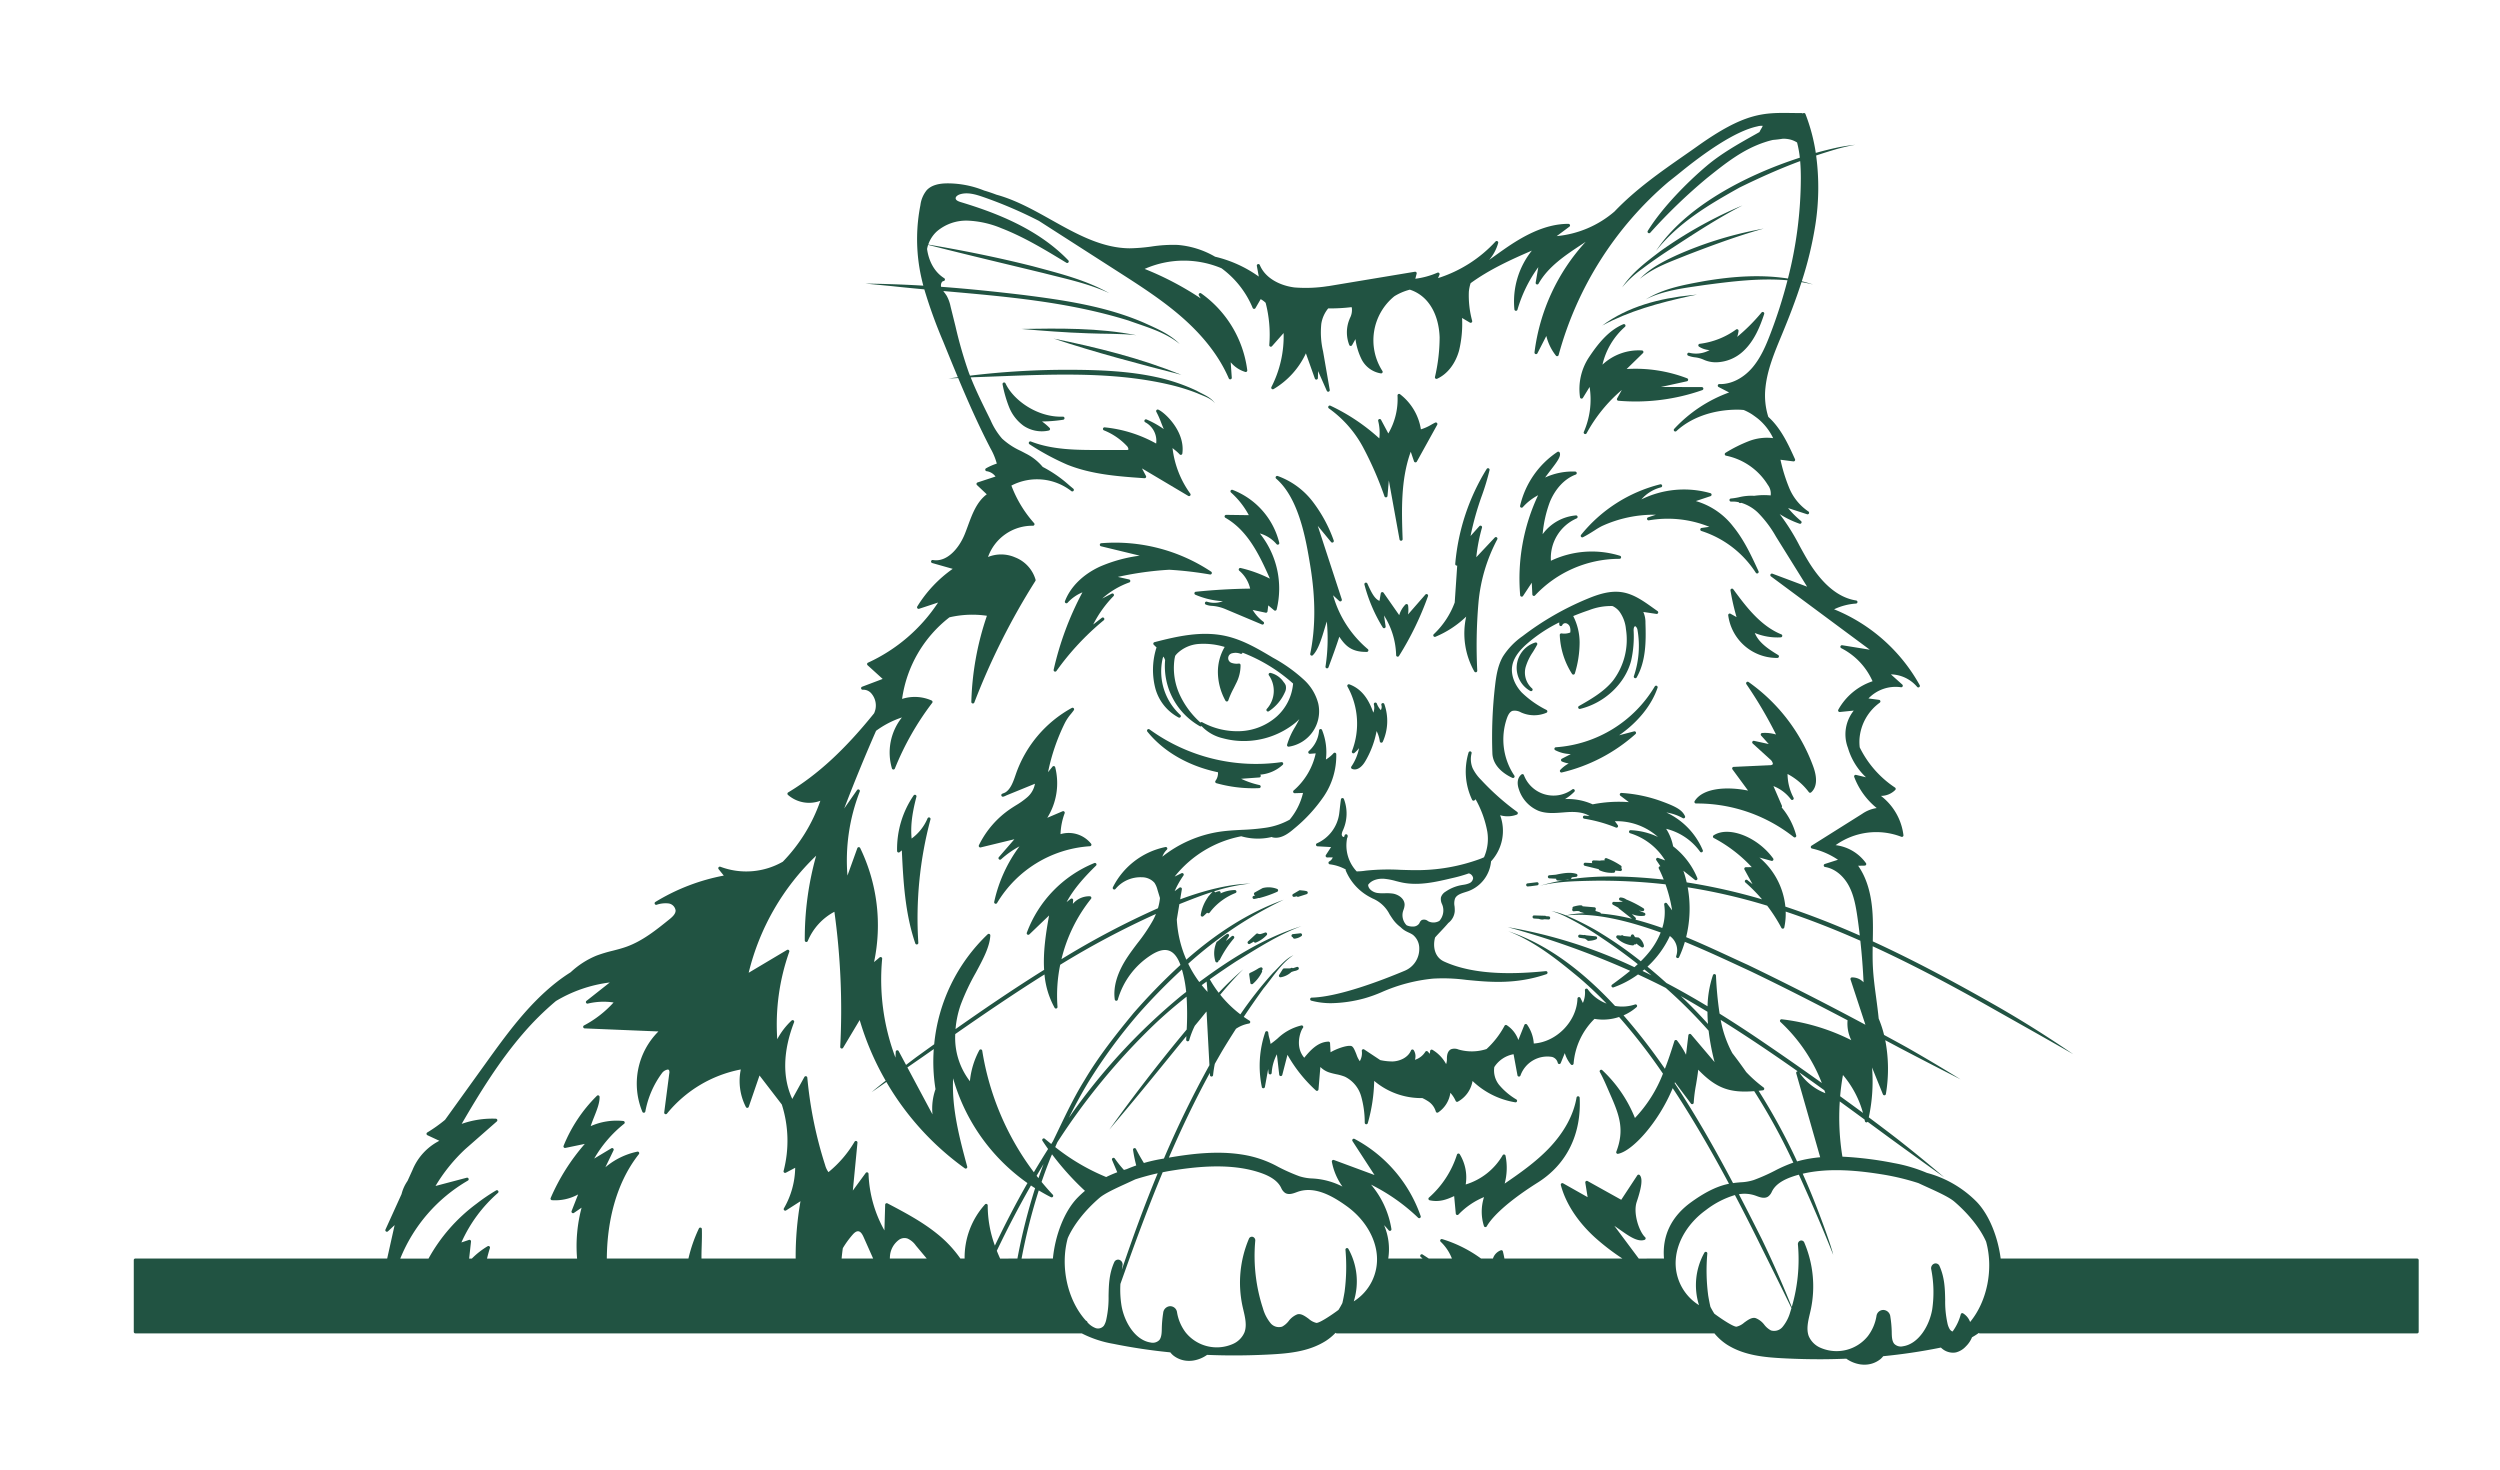 <svg id="b54a59b6-870f-4569-8c09-42744fc4c6d9" data-name="Layer 2" xmlns="http://www.w3.org/2000/svg" viewBox="0 0 802 471.464" style="fill: #215342;"><path d="M478.756,241.669c.17,4.728,4.96,7.221,6.425,7.872a.5.5,0,0,0,.616-.738,20.807,20.807,0,0,1-2.374-18.408c.483-1.356,1.054-2.1,1.794-2.354a4.015,4.015,0,0,1,2.713.5c.21.088.419.175.626.255a10.115,10.115,0,0,0,7.527-.135.5.5,0,0,0,.049-.9,31.766,31.766,0,0,1-7.942-5.594c-2.41-2.583-3.553-5.791-3.06-8.582.545-3.084,2.984-5.533,4.772-7.106a48.052,48.052,0,0,1,10.294-6.81l.021.687a.5.5,0,0,0,.968.162,1.093,1.093,0,0,1,1.281-.558,1.826,1.826,0,0,1,1.176,1.229,3.724,3.724,0,0,1,.092,1.726,5.366,5.366,0,0,1-2.777.283.5.5,0,0,0-.582.513,24.912,24.912,0,0,0,3.934,12.474.5.5,0,0,0,.421.229.6.6,0,0,0,.073,0,.5.5,0,0,0,.408-.359,34.274,34.274,0,0,0,1.529-9.837,18.715,18.715,0,0,0-2.053-8.585c1.618-.664,3.3-1.3,5.078-1.892a19.217,19.217,0,0,1,7.49-1.321l.042,0a6.11,6.11,0,0,1,2.17,1.7,11.3,11.3,0,0,1,2.131,5.681,21.748,21.748,0,0,1-4.169,16.567c-2.892,3.561-7.144,5.987-10.9,8.128a.5.5,0,0,0,.248.934.528.528,0,0,0,.118-.014c7.838-1.884,14.412-8.075,16.357-15.4a35.29,35.29,0,0,0,.815-9.774c-.012-.566.1-1.252.442-1.32a.289.289,0,0,1,.24.053,1.974,1.974,0,0,1,.573,1.2,30,30,0,0,1-1.179,14.738.5.5,0,0,0,.907.408c2.963-5.223,3.015-11.492,2.813-17.465a8.176,8.176,0,0,0-.688-3.54l4.206.629a.5.5,0,0,0,.359-.906c-.506-.352-1.011-.713-1.517-1.074-3.027-2.163-6.156-4.4-9.852-4.981-3.854-.6-7.649.664-11.18,2.128a92.377,92.377,0,0,0-20.7,11.925,23.3,23.3,0,0,0-6.351,6.569c-1.663,2.9-2.16,6.236-2.528,9.4A143.965,143.965,0,0,0,478.756,241.669Z"/><path d="M491.75,209.171c.46-.754.936-1.534,1.362-2.344a.5.5,0,0,0-.057-.553.5.5,0,0,0-.533-.158,8.5,8.5,0,0,0-1.6,15.548.506.506,0,0,0,.243.063.5.5,0,0,0,.313-.891,6.777,6.777,0,0,1-2.066-6.777A17.219,17.219,0,0,1,491.75,209.171Z"/><path d="M420.691,321.022a24.386,24.386,0,0,0,6.379.8,42.885,42.885,0,0,0,10.621-1.548,44,44,0,0,0,5.5-1.973,53.7,53.7,0,0,1,16.555-4.36,56.434,56.434,0,0,1,10.592.4c7.418.724,15.83,1.547,25.771-1.83a.5.5,0,0,0-.21-.971c-9.152.9-22.5,1.551-32.639-3.08-3.077-1.405-3.664-4.871-2.884-7.724.517-.592,1.1-1.212,1.715-1.861.845-.894,1.717-1.82,2.547-2.81.049-.038.1-.066.15-.107a5.243,5.243,0,0,0,1.892-3.6,10.651,10.651,0,0,0-.066-1.661,4.783,4.783,0,0,1,.177-2.484c.542-1.145,1.9-1.575,3.328-2.031.337-.107.671-.213.992-.328a11.243,11.243,0,0,0,7.219-9.546c.03-.031.059-.053.088-.085a14.45,14.45,0,0,0,2.823-14.7,8.385,8.385,0,0,0,5.351-.19.5.5,0,0,0,.116-.872,80.1,80.1,0,0,1-11.582-10.291,13.791,13.791,0,0,1-2.714-3.757,7.6,7.6,0,0,1-.325-4.757.5.5,0,0,0-.965-.261,21.1,21.1,0,0,0,1.133,15.186.5.5,0,0,0,.368.277.494.494,0,0,0,.438-.141l.308-.31a33.4,33.4,0,0,1,3.768,10.435,14.607,14.607,0,0,1-1.067,8.169,17.119,17.119,0,0,1-1.647.674A58.957,58.957,0,0,1,455.9,279.13c-2.167.051-4.378-.017-6.519-.083a70.736,70.736,0,0,0-11.138.243l-.3.038a18.811,18.811,0,0,1-2.721.216,12.143,12.143,0,0,1-3.061-10.692,1.089,1.089,0,0,0,.152-.83.5.5,0,0,0-.475-.392.533.533,0,0,0-.494.366c-.037.134-.073.267-.105.4a.405.405,0,0,1-.369.077.951.951,0,0,1-.424-.938,3.989,3.989,0,0,1,.4-1.241l.1-.232a13.059,13.059,0,0,0,.185-9.724.5.5,0,0,0-.962.107c-.14.952-.246,1.909-.348,2.823-.07.631-.137,1.241-.214,1.816a12.223,12.223,0,0,1-7.134,9.452.5.5,0,0,0,.17.958l4.367.245-1.668,2.557a.5.5,0,0,0,.419.773h0l1.782-.016a2.35,2.35,0,0,1-1.1,1.284.5.5,0,0,0,.183.94,14.248,14.248,0,0,1,5.1,1.659.494.494,0,0,0,0,.357,17.081,17.081,0,0,0,7.291,8.242c.431.245.872.471,1.315.7a10.806,10.806,0,0,1,5.456,5.1c.277.429.554.857.843,1.275a11.053,11.053,0,0,0,2.669,2.813,7.281,7.281,0,0,0,1.578,1.221c.327.187.669.348,1.011.508a8.6,8.6,0,0,1,1.371.745,5.542,5.542,0,0,1,2.039,4.37,7.549,7.549,0,0,1-4.636,7.137c-7.449,3.129-21.234,8.413-29.879,8.635a.5.5,0,0,0-.118.982Zm34.576-24.74a2.347,2.347,0,0,1-1.977.955,4.548,4.548,0,0,1-2.06-.419,4.632,4.632,0,0,1-1.187-4.313c.057-.213.129-.424.2-.634a5.08,5.08,0,0,0,.354-1.588c.026-1.97-1.953-3.339-3.829-3.627a14.615,14.615,0,0,0-2.527-.1,13.033,13.033,0,0,1-2.5-.112c-1.4-.249-2.85-1.305-2.836-2.6,1.118-1.591,3.327-2.049,5.059-1.938a20.8,20.8,0,0,1,3.83.733c.745.191,1.517.388,2.291.536,5.3,1.009,10.772-.294,15.6-1.441a46.615,46.615,0,0,0,5.514-1.554,1.857,1.857,0,0,1,1.382,1.516,2,2,0,0,1-1.286,1.67,7.6,7.6,0,0,1-1.933.49c-.23.038-.459.076-.687.119a13.126,13.126,0,0,0-4.908,2.048,3.336,3.336,0,0,0-1.51,1.857,3.659,3.659,0,0,0,.357,2.186c.066.171.132.342.19.512a5.074,5.074,0,0,1-1.042,4.832,3.731,3.731,0,0,1-3.444.2l-.239-.136a1.938,1.938,0,0,0-1.979-.321,1.866,1.866,0,0,0-.7.887C455.354,296.118,455.313,296.2,455.267,296.282Z"/><path d="M418.408,218.17a49.611,49.611,0,0,0-9.991-7.145c-4.78-2.853-9.723-5.8-15.321-7.023-7.573-1.654-15.387.085-22.74,2.006a.5.5,0,0,0-.211.853c.318.29.6.582.888.874a3.381,3.381,0,0,0-.253.711,23.622,23.622,0,0,0-.193,12.2,15.034,15.034,0,0,0,7.513,9.533.482.482,0,0,0,.219.051.5.5,0,0,0,.332-.873,18.913,18.913,0,0,1-5.709-17.953,2.316,2.316,0,0,1,.292-.774c.12.219.251.439.345.653.071.16.129.324.19.487a22.132,22.132,0,0,0,11.148,21.2.5.5,0,0,0,.247.065.488.488,0,0,0,.291-.11,13.612,13.612,0,0,0,6.9,3.921,25.235,25.235,0,0,0,6.632.876,26.256,26.256,0,0,0,16.33-5.661,15.04,15.04,0,0,0,1.5-1.363c-.043.087-.076.17-.12.258-.382.755-.8,1.5-1.22,2.237a23.32,23.32,0,0,0-2.585,5.728.5.5,0,0,0,.562.615,11.478,11.478,0,0,0,9.448-13.817A15.611,15.611,0,0,0,418.408,218.17ZM409.532,229.9a18.872,18.872,0,0,1-11.559,4.654,23.425,23.425,0,0,1-12.281-2.849.5.5,0,0,0-.587.093,27.334,27.334,0,0,1-6.61-8.852,20.459,20.459,0,0,1-1.743-11.3,10.7,10.7,0,0,1,.255-1.263,7.567,7.567,0,0,1,.6-.71,11.045,11.045,0,0,1,6.974-3.091,23.121,23.121,0,0,1,7.9.845c.133.033.263.077.4.112a15.769,15.769,0,0,0-2.181,7.938,19.238,19.238,0,0,0,2.425,9.3.5.5,0,0,0,.44.261l.048,0a.5.5,0,0,0,.428-.346,26.217,26.217,0,0,1,1.681-3.807c.263-.52.526-1.04.775-1.565a12.546,12.546,0,0,0,1.473-5.985.5.5,0,0,0-.175-.35.507.507,0,0,0-.374-.117,4.781,4.781,0,0,1-2.239-.192,1.6,1.6,0,0,1,.152-3.121,4.348,4.348,0,0,1,2.643.178.491.491,0,0,0,.457-.08.482.482,0,0,0,.168-.285,52.685,52.685,0,0,1,16.2,9.9l.021.019A16.044,16.044,0,0,1,409.532,229.9Z"/><path d="M411.79,218.806a7,7,0,0,0-4.215-2.941.5.5,0,0,0-.512.775,8.681,8.681,0,0,1-.669,10.782.5.5,0,0,0,.371.835.494.494,0,0,0,.273-.081,14.1,14.1,0,0,0,5.118-6.021,3.181,3.181,0,0,0,.3-2.287A3.389,3.389,0,0,0,411.79,218.806Z"/><path d="M411.082,244.494a58.2,58.2,0,0,1-42.32-10.507.5.5,0,0,0-.685.718c5.2,6.445,13.23,11.067,22.654,13.038a4.131,4.131,0,0,1-.789,2.724.5.5,0,0,0,.266.78,43.763,43.763,0,0,0,11.821,1.627q.962,0,1.924-.042a.5.5,0,0,0,.084-.988,26.617,26.617,0,0,1-5.881-2.012l5.838-.426a.5.5,0,0,0,.262-.9,12.053,12.053,0,0,0,7.238-3.152.5.5,0,0,0,.111-.582A.493.493,0,0,0,411.082,244.494Z"/><path d="M383.173,190.254a.5.5,0,0,0,.3.535,25.81,25.81,0,0,0,8.835,2.073,7.644,7.644,0,0,1-5.116.159.5.5,0,0,0-.366.929,5.957,5.957,0,0,0,1.974.413,13.43,13.43,0,0,1,4.371,1.065l11.639,4.9a.5.5,0,0,0,.492-.862,13.368,13.368,0,0,1-3.447-3.8l4.161.889a.5.5,0,0,0,.6-.426l.246-1.921,1.877,1.579a.5.5,0,0,0,.806-.257,28.222,28.222,0,0,0-5.39-24.4,10.834,10.834,0,0,1,5.361,3.43.5.5,0,0,0,.87-.435A24.438,24.438,0,0,0,395.4,157.146a.5.5,0,0,0-.5.843,26.48,26.48,0,0,1,5.723,7.277l-7.269-.1a.524.524,0,0,0-.489.368.5.5,0,0,0,.233.565c6.861,3.933,10.614,11.134,14.281,19.532a41.771,41.771,0,0,0-9.382-3.413.492.492,0,0,0-.56.263.5.5,0,0,0,.126.607,10.683,10.683,0,0,1,3.489,5.738c-5.8.073-11.661.412-17.429,1.008A.5.5,0,0,0,383.173,190.254Z"/><path d="M362.219,185.891l-3.61-.816a103.374,103.374,0,0,1,16.485-2.3,117.348,117.348,0,0,1,13.089,1.523.5.5,0,0,0,.354-.911,55.609,55.609,0,0,0-35.255-9.125.5.5,0,0,0-.077.984l12.425,3.011a47.615,47.615,0,0,0-12.81,3.525c-5.436,2.529-9.408,6.463-11.183,11.076a.5.5,0,0,0,.837.516,13.21,13.21,0,0,1,4.768-3.347,99.059,99.059,0,0,0-9.229,24.827.5.5,0,0,0,.283.567.509.509,0,0,0,.2.043.5.5,0,0,0,.407-.21A84.882,84.882,0,0,1,354.1,198.965a.5.5,0,0,0-.625-.78l-2.781,2.168a36.751,36.751,0,0,1,6.523-9.122.5.5,0,0,0-.588-.793l-3.033,1.574a26.242,26.242,0,0,1,8.679-5.162.5.5,0,0,0-.058-.959Z"/><path d="M367.607,153.194a.5.5,0,0,0,.022-.507l-1.284-2.425,14.846,8.826a.493.493,0,0,0,.255.07.5.5,0,0,0,.4-.794,30.965,30.965,0,0,1-5.7-14.627c.226.193.462.389.7.582a13.087,13.087,0,0,1,1.57,1.425.5.5,0,0,0,.88-.252c.969-7-5.511-13.095-7.7-14.074a.5.5,0,0,0-.637.708,27.773,27.773,0,0,1,1.566,3.527c.264.673.534,1.358.815,2a30.19,30.19,0,0,0-5.545-3.1.5.5,0,0,0-.4.915,6.717,6.717,0,0,1,3.5,6.821,42.468,42.468,0,0,0-16.521-5.194.5.5,0,0,0-.233.962,20.613,20.613,0,0,1,7.327,4.98,1.741,1.741,0,0,1,.531,1.07.2.2,0,0,1-.086.163,1.119,1.119,0,0,1-.569.09l-8.65,0c-7.06,0-15,.009-21.981-2.727a.5.5,0,0,0-.445.891,81.045,81.045,0,0,0,12.036,6.513c7.93,3.2,16.528,3.8,24.842,4.376A.523.523,0,0,0,367.607,153.194Z"/><path d="M507.266,127.873a.5.5,0,0,0,.525-.228l2.156-3.512a25.969,25.969,0,0,1-1.858,14.42.5.5,0,0,0,.238.65.5.5,0,0,0,.66-.212A48.635,48.635,0,0,1,520.279,125.1l-1.511,2.719a.5.5,0,0,0,.393.74,64.723,64.723,0,0,0,26.941-3.408.5.5,0,0,0-.165-.972l-13.086-.037,8.315-1.825a.5.5,0,0,0,.072-.955,46.439,46.439,0,0,0-19.407-2.982l5.229-5.1a.5.5,0,0,0-.313-.856,17,17,0,0,0-12.677,4.56,23.1,23.1,0,0,1,7.215-12.136.5.5,0,0,0-.522-.838c-4.839,2.024-8.294,6.507-11.035,10.626a18.466,18.466,0,0,0-2.857,12.819A.5.5,0,0,0,507.266,127.873Z"/><path d="M487.671,190.961a.5.5,0,0,0,.376.441.5.5,0,0,0,.54-.21l2.805-4.255.183,3.764a.5.5,0,0,0,.867.315,37.115,37.115,0,0,1,26.85-11.743h.257a.5.5,0,0,0,.149-.977,30.519,30.519,0,0,0-22.163,1.6,13.851,13.851,0,0,1,8.249-13.591.5.5,0,0,0,.3-.578.494.494,0,0,0-.523-.382,14.759,14.759,0,0,0-10.684,6.032,39.252,39.252,0,0,1,2.283-10.257c1.763-4.342,4.8-7.576,8.33-8.873a.5.5,0,0,0-.151-.969,21.032,21.032,0,0,0-9.667,1.915c.607-.839,1.222-1.643,1.791-2.386,2.06-2.692,3.42-4.47,2.877-5.631a.5.5,0,0,0-.728-.2,28.515,28.515,0,0,0-11.963,17.286.5.5,0,0,0,.858.447,17.369,17.369,0,0,1,4.913-3.835A62.822,62.822,0,0,0,487.671,190.961Z"/><path d="M532.842,156.338h0a.5.5,0,0,0-.241-.971h0a47.43,47.43,0,0,0-25.392,16.213.5.5,0,0,0,.616.759c1.41-.717,2.753-1.571,3.833-2.258a22.7,22.7,0,0,1,2.2-1.3,39.906,39.906,0,0,1,17.355-3.654l-2.5.833a.5.5,0,0,0,.245.967,35.49,35.49,0,0,1,19.4,2.077l-2.481.362a.5.5,0,0,0-.077.972,32.565,32.565,0,0,1,17.463,13.4.5.5,0,0,0,.422.232.491.491,0,0,0,.239-.061.5.5,0,0,0,.215-.648c-2.262-4.917-4.6-10-8.1-14.307a23.264,23.264,0,0,0-12.015-8.211l4.71-1.576a.5.5,0,0,0-.018-.954,30.974,30.974,0,0,0-22.158,2A12.313,12.313,0,0,1,532.842,156.338Z"/><path d="M459.957,203.451a.5.5,0,0,0,.535.826,32.233,32.233,0,0,0,9.862-6.466,24.854,24.854,0,0,0,2.616,17.608.5.5,0,0,0,.434.251.489.489,0,0,0,.135-.019.5.5,0,0,0,.365-.5,161.111,161.111,0,0,1,.372-21.622,53.333,53.333,0,0,1,6.043-20.488.5.5,0,0,0-.8-.588l-5.924,6.3a55.774,55.774,0,0,1,1.831-9.488.5.5,0,0,0-.854-.47l-2.826,3.16a92.88,92.88,0,0,1,3.682-13.07,75.65,75.65,0,0,0,2.419-8.083.5.5,0,0,0-.914-.365,69.1,69.1,0,0,0-10.092,30.472.5.5,0,0,0,.631.524l-.8,11.852A26.721,26.721,0,0,1,459.957,203.451Z"/><path d="M438.49,209.131a.5.5,0,0,0,.313-.884,35.034,35.034,0,0,1-11.15-17.28l1.974,1.832a.5.5,0,0,0,.816-.522l-7.7-23.569L427,173.873a.5.5,0,0,0,.854-.5,45.333,45.333,0,0,0-6.667-12.359,24.715,24.715,0,0,0-11.31-8.314.5.5,0,0,0-.485.853c7.4,6.382,9.612,19.853,10.933,27.9,1.735,10.565,1.736,19.814,0,28.277a.5.5,0,0,0,.844.454c1.717-1.717,2.782-5.259,3.722-8.385.255-.846.5-1.669.751-2.417a57.873,57.873,0,0,1-.42,14.426.5.5,0,0,0,.355.578.482.482,0,0,0,.135.018.5.5,0,0,0,.469-.327c1.278-3.465,2.493-6.757,3.467-9.817C431.619,207.218,433.623,209.208,438.49,209.131Z"/><path d="M426.306,131.014a36.472,36.472,0,0,1,11.037,12.6,111.1,111.1,0,0,1,6.8,15.618.5.5,0,0,0,.536.319.5.5,0,0,0,.43-.452l.431-4.985,3.431,18.944a.5.5,0,0,0,.992-.107c-.316-8.955-.672-19.05,2.608-28.031l1.042,3.072a.5.5,0,0,0,.429.338.507.507,0,0,0,.483-.256l6.531-11.806a.5.5,0,0,0-.658-.69c-.379.186-.781.408-1.2.642a14.992,14.992,0,0,1-3.374,1.514,17.668,17.668,0,0,0-6.7-11.273.5.5,0,0,0-.8.426,21.875,21.875,0,0,1-2.948,12.169l-2.33-4.372a.5.5,0,0,0-.926.357,15.688,15.688,0,0,1,.364,5.6A63.341,63.341,0,0,0,426.8,130.147a.5.5,0,0,0-.492.867Z"/><path d="M448.244,210.649a.5.5,0,0,0,.557-.216,98.3,98.3,0,0,0,9.3-19.184.5.5,0,0,0-.848-.5l-5.558,6.367a10.027,10.027,0,0,0,.021-2.905.5.5,0,0,0-.852-.28,8.126,8.126,0,0,0-1.991,3.416l-5.019-7.189a.5.5,0,0,0-.519-.2.5.5,0,0,0-.385.4l-.413,2.4c-1.652-.648-2.764-3.089-3.756-5.266l-.132-.291a.5.5,0,0,0-.939.333,50.382,50.382,0,0,0,5.879,13.759.5.5,0,0,0,.921-.335l-.516-3.508a24.865,24.865,0,0,1,3.885,12.723A.5.5,0,0,0,448.244,210.649Z"/><path d="M409.714,285.175a7.507,7.507,0,0,0-4.658-.281h0l-2.531,1.4a.5.5,0,0,0,.134.925,1.639,1.639,0,0,1-.464.183.5.5,0,0,0,.107.988.512.512,0,0,0,.078-.006,9.758,9.758,0,0,0,1.38-.317.5.5,0,0,0,.289.011,35.536,35.536,0,0,0,5.673-1.993.5.5,0,0,0-.008-.915Z"/><path d="M419.529,286.357a.5.5,0,0,0-.365-.472,7.64,7.64,0,0,0-1.312-.21c-.224-.024-.474-.051-.763-.087a.493.493,0,0,0-.315.065l-1.937,1.135a.5.5,0,0,0,.354.921l.82-.169a.5.5,0,0,0,.525.145l2.645-.843A.5.5,0,0,0,419.529,286.357Z"/><path d="M395.106,300.362q-.889.787-1.856,1.489l.968-1.485a.5.5,0,0,0-.691-.692,22.616,22.616,0,0,0-2.421,1.882c-.184.159-.387.334-.5.421a.5.5,0,0,0-.349.285,8.826,8.826,0,0,0-.362,6.137.5.5,0,0,0,.47.351h.007a.5.5,0,0,0,.474-.339c.034-.1.067-.2.1-.3a.5.5,0,0,0,.4-.274,34.178,34.178,0,0,1,4.475-6.776.5.5,0,0,0-.714-.7Z"/><path d="M405.833,299.166c-.161.053-.32.11-.478.167-.2.073-.388.138-.558.19a.5.5,0,0,0-.177.05,1.434,1.434,0,0,1-1.076-.056.5.5,0,0,0-.566.078l-2.6,2.4a.5.5,0,0,0,.586.8l1.266-.72a.545.545,0,0,0,.032.075.5.5,0,0,0,.631.227,9.835,9.835,0,0,0,3.465-2.4.5.5,0,0,0-.522-.816Z"/><path d="M415.348,301.122a.9.9,0,0,0,.361-.063,4.518,4.518,0,0,0,1.787-.76.5.5,0,0,0-.345-.9l-2.4.27a.5.5,0,0,0-.162.947c.062.029.116.057.165.081a.5.5,0,0,0,.471.426C415.261,301.12,415.3,301.122,415.348,301.122Z"/><path d="M404.444,310.34a3.235,3.235,0,0,0-1,.479,19.621,19.621,0,0,1-2.411,1.272.5.5,0,0,0-.29.523l.3,2.185a.49.49,0,0,0,.089.225l-.018.057a.5.5,0,0,0,.8.538,11.971,11.971,0,0,0,2.937-3.822.5.5,0,0,0-.034-.5l.128-.162a.5.5,0,0,0-.5-.8Z"/><path d="M410.775,313.519a.462.462,0,0,0,.082-.007,6.721,6.721,0,0,0,3.438-1.7l.858-.283a3.428,3.428,0,0,0,1.245-.418.5.5,0,0,0-.391-.917l-1.085.358c-.063.01-.132.019-.205.028a.5.5,0,0,0-.506-.065l-.3.13c-.5.025-1.138.035-1.967.023a.526.526,0,0,0-.43.234l-1.163,1.849a.5.5,0,0,0,.423.766Z"/><path d="M508.413,277.749l4.465,1.087a.5.5,0,0,0,.294.379,9.6,9.6,0,0,0,3.816.792c.232,0,.463-.009.695-.026a.5.5,0,0,0,.461-.457.513.513,0,0,0-.039-.241c.553.04,1.107.091,1.658.155a.484.484,0,0,0,.544-.382.5.5,0,0,0-.264-.562.517.517,0,0,0,.084-.1.5.5,0,0,0-.134-.693,22.144,22.144,0,0,0-4.592-2.389.5.5,0,0,0-.654.62l.027.081a10.371,10.371,0,0,0-1.233.026.493.493,0,0,0-.225.075c-.707-.056-1.416-.086-2.123-.088h0a.5.5,0,0,0-.349.858l-2.283-.124a.483.483,0,0,0-.522.426A.5.5,0,0,0,508.413,277.749Z"/><path d="M490.125,284.375a.475.475,0,0,0,.054,0l.664-.07a.509.509,0,0,0,.135,0c.132-.016.253-.03.36-.048l.11-.015h0l1.7-.228a.5.5,0,0,0-.127-.992l-2.955.359a.5.5,0,0,0,.059,1Z"/><path d="M491.646,294.142a.5.5,0,0,0,.466.522l1.534.1.019.007a3.193,3.193,0,0,0,1.067.22,2.39,2.39,0,0,0,.685-.1l1.355.075a.491.491,0,0,0,.527-.469.5.5,0,0,0-.467-.529l-.862-.055a.5.5,0,0,0-.329-.137l-3.481-.106A.476.476,0,0,0,491.646,294.142Z"/><path d="M525.779,300.842a.5.5,0,0,0-.253-.1c-.356-.033-.691-.066-1-.1a6.981,6.981,0,0,1-.378-.626.5.5,0,0,0-.441-.263h0a.5.5,0,0,0-.44.271,1.587,1.587,0,0,0-.159.474c-.976-.1-1.688-.184-2.226-.248l-.234-.155a.5.5,0,0,0-.62.053c-.455-.053-.741-.081-1.028-.09a.5.5,0,0,0-.367.854,8.375,8.375,0,0,0,5.123,2.377.492.492,0,0,0,.514-.333v0l.169.028a.5.5,0,0,0,.516-.261c.006-.012.012-.024.017-.036a8.408,8.408,0,0,0,1.666,1.208.492.492,0,0,0,.241.062.5.5,0,0,0,.491-.6A4.192,4.192,0,0,0,525.779,300.842Z"/><path d="M506.7,300.836l1.764.3c.312.205.512.338.641.426a.492.492,0,0,0,.2.18.869.869,0,0,0,.382.1.438.438,0,0,0,.213-.051,6.045,6.045,0,0,0,2.154-.455.5.5,0,0,0-.139-.959l-3.1-.328-.375-.1a.484.484,0,0,0-.315.023l-1.29-.137a.5.5,0,0,0-.137.99Z"/><path d="M506.275,351.687a.494.494,0,0,0-.522.417c-.947,5.654-4.082,11.356-9.065,16.489-4.158,4.28-9.114,7.768-13.988,11.1a19.7,19.7,0,0,0,.275-8.936.5.5,0,0,0-.41-.395.494.494,0,0,0-.515.246,20.646,20.646,0,0,1-11.852,9.371,14.276,14.276,0,0,0-1.9-9.684.491.491,0,0,0-.486-.235.5.5,0,0,0-.416.345,30.825,30.825,0,0,1-8.988,13.783.5.5,0,0,0,.224.863c3.132.686,5.56-.276,7.86-1.35l.524,5.625a.5.5,0,0,0,.859.3,23.975,23.975,0,0,1,8.2-5.6,15.322,15.322,0,0,0-.03,9.281.5.5,0,0,0,.426.347.436.436,0,0,0,.051,0,.5.5,0,0,0,.436-.256c.964-1.726,4.492-6.552,16.4-14.065,9.247-5.836,14-15.488,13.4-27.179A.5.5,0,0,0,506.275,351.687Z"/><path d="M340.216,267.593a21.159,21.159,0,0,1,1.323-6.7.5.5,0,0,0-.665-.635l-4.909,2.094a20.989,20.989,0,0,0,2.547-16.22.5.5,0,0,0-.872-.188l-1.43,1.769a64.565,64.565,0,0,1,5.369-15.724,14.948,14.948,0,0,1,1.993-2.972c.328-.405.637-.789.914-1.193a.5.5,0,0,0-.651-.722,38.681,38.681,0,0,0-17.942,21.224l-.073.211c-.762,2.227-1.613,4.716-3.423,5.735l-.867.353a.5.5,0,0,0,.322.945,4.631,4.631,0,0,0,.979-.4l9.182-3.745a7.416,7.416,0,0,1-2.55,4.4,24.9,24.9,0,0,1-3.563,2.529c-.545.341-1.091.683-1.623,1.041a30,30,0,0,0-10.244,11.757.5.5,0,0,0,.568.7l10.818-2.624-4.978,5.733a.5.5,0,0,0,.713.7,29.661,29.661,0,0,1,5.895-4.153,46.319,46.319,0,0,0-8.111,17.82.5.5,0,0,0,.921.357,37.523,37.523,0,0,1,29.8-18.214.5.5,0,0,0,.371-.8A9.221,9.221,0,0,0,340.216,267.593Z"/><path d="M433.447,246.335a.5.5,0,0,0,.286.321,2.213,2.213,0,0,0,.87.18c1.318,0,2.531-1.2,3.3-2.493a29.955,29.955,0,0,0,3.71-9.815,10.341,10.341,0,0,1,1.032,3.3.5.5,0,0,0,.422.428.507.507,0,0,0,.528-.288,16.276,16.276,0,0,0,.5-12.089.5.5,0,0,0-.945.327,1.971,1.971,0,0,1-.184,1.594,6.262,6.262,0,0,1-1.266-2.07.5.5,0,0,0-.954.3,4.23,4.23,0,0,1-.188,2.588c-1.145-3.359-3.207-7.461-7.685-9.078a.5.5,0,0,0-.6.718A24.462,24.462,0,0,1,433.7,240.99a.5.5,0,0,0,.786.568,10.417,10.417,0,0,0,1.5-1.557,15.926,15.926,0,0,1-2.471,5.911A.5.5,0,0,0,433.447,246.335Z"/><path d="M298.182,262.252a.5.5,0,0,0-.623.28,15.468,15.468,0,0,1-5.114,6.475c-.3-3.406-.1-7.141,1.542-13.407a.5.5,0,0,0-.9-.41,30.426,30.426,0,0,0-5.3,17.812.5.5,0,0,0,.818.374l.7-.578c.465,9.956,1.031,20.209,4.322,29.849a.5.5,0,0,0,.474.338.463.463,0,0,0,.1-.01.5.5,0,0,0,.4-.522,123.068,123.068,0,0,1,3.9-39.6A.5.5,0,0,0,298.182,262.252Z"/><path d="M531.487,220.009a.5.5,0,0,0-.638.2,40.2,40.2,0,0,1-31.727,19.512.5.5,0,0,0-.2.943,11.263,11.263,0,0,0,5.007,1.238l-2.885,1.493a.5.5,0,0,0,.031.9,9.1,9.1,0,0,0,2.169.626,10.4,10.4,0,0,0-2.7,2.06.5.5,0,0,0,.365.842.507.507,0,0,0,.115-.013,54.1,54.1,0,0,0,23.651-12.333.5.5,0,0,0-.46-.856l-4.795,1.253c5.985-4.155,10.407-9.592,12.33-15.254A.5.5,0,0,0,531.487,220.009Z"/><path d="M560.941,218.789a.5.5,0,0,0-.7.692,136.321,136.321,0,0,1,9.512,16.148,12.483,12.483,0,0,0-4.445-.485.5.5,0,0,0-.336.833l2.443,2.715-4.7-1.028a.5.5,0,0,0-.442.859l5.611,5.095a2.384,2.384,0,0,1,.846,1.331.381.381,0,0,1-.107.3,1.424,1.424,0,0,1-.915.235l-11.552.531a.5.5,0,0,0-.38.8l5.007,6.808c-6.852-1.378-14.5-.867-17.134,3.371a.5.5,0,0,0,.425.764c.1,0,.264,0,.4,0a49.991,49.991,0,0,1,30.963,10.785.5.5,0,0,0,.31.108.506.506,0,0,0,.274-.081.5.5,0,0,0,.21-.545A23.3,23.3,0,0,0,571.546,259a.5.5,0,0,0,.085-.529l-2.714-6.295a12.853,12.853,0,0,1,5.612,4.262.5.5,0,0,0,.841-.534,16.512,16.512,0,0,1-1.925-7.609,20.418,20.418,0,0,1,6.836,5.824.5.5,0,0,0,.35.2.51.51,0,0,0,.382-.123c1.822-1.609,2.06-4.464.691-8.256A57.168,57.168,0,0,0,560.941,218.789Z"/><path d="M556.037,189.039a.5.5,0,0,0-.9.367,73.868,73.868,0,0,0,1.947,8.563l-1.93-1.083a.5.5,0,0,0-.741.5,15.744,15.744,0,0,0,15.614,13.68h.164a.5.5,0,0,0,.252-.928c-3.147-1.906-6.286-4.019-7.5-7.078a19.107,19.107,0,0,0,8.341,1.4.5.5,0,0,0,.159-.963C564.665,200.763,559.882,194.262,556.037,189.039Z"/><path d="M526.888,86.2c2.455-1.866,5.945-4.321,8.884-6.2,6.748-4.394,13.481-8.835,20.559-12.688.854-.468,1.9-1.008,2.66-1.4q-1.131.456-2.247.944a137.988,137.988,0,0,0-24.091,13.712c-4.462,3.4-9.151,6.9-12.274,11.632A34.09,34.09,0,0,1,526.888,86.2Z"/><path d="M526.061,89.459c4.6-3.752,9.741-5.446,15-7.6,7.044-2.717,14.125-5.353,21.353-7.542,1.09-.335,2.381-.7,3.365-.991q-1.23.228-2.455.482A120.233,120.233,0,0,0,538.262,81.7C533.871,83.69,529.437,85.939,526.061,89.459Z"/><path d="M544.4,94.514q-.929.079-1.855.177c-10.105,1-20.3,3.615-28.565,9.749,8.593-4.65,18.219-7.281,28.126-9.466C542.849,94.816,543.722,94.649,544.4,94.514Z"/><path d="M364.549,107.539c-12.106-2.41-24.711-2.206-36.948-2.02,7.126.615,14.261,1.166,21.412,1.4C354.187,107.157,359.4,106.951,364.549,107.539Z"/><path d="M379,120.253c-13.18-5.368-27.2-8.827-41.052-11.641C351.462,113.089,365.221,116.718,379,120.253Z"/><path d="M336.469,138.115a.5.5,0,0,0,.236-.846,17.864,17.864,0,0,0-2.444-2.066,46.292,46.292,0,0,0,6.807-.546.5.5,0,0,0-.1-.994c-8.179.307-15.914-5.3-18.4-10.676a.5.5,0,0,0-.942.316,39.68,39.68,0,0,0,2.081,7.272,13.651,13.651,0,0,0,4.7,6.047,10.479,10.479,0,0,0,5.8,1.743A10.083,10.083,0,0,0,336.469,138.115Z"/><path d="M541.9,113.164a.5.5,0,0,0-.321.945,8.963,8.963,0,0,0,2.166.522,9.205,9.205,0,0,1,2.68.711,9.439,9.439,0,0,0,4.081.883,13.171,13.171,0,0,0,8.837-3.665c3.455-3.251,5.28-7.8,6.61-11.828a.5.5,0,0,0-.86-.475,57.95,57.95,0,0,1-7.806,7.809,7.917,7.917,0,0,0,.436-1.908.5.5,0,0,0-.791-.454,25.073,25.073,0,0,1-11.669,4.588.5.5,0,0,0-.209.918,7.121,7.121,0,0,0,3.39,1.1A9,9,0,0,1,541.9,113.164Z"/><path d="M775.415,403.743h-133.6c-.9-7-3.7-14.014-7.662-18.159a35.282,35.282,0,0,0-16.008-9.326,49.565,49.565,0,0,0-10.474-3.123,113.882,113.882,0,0,0-16.628-2.079,78.308,78.308,0,0,1-.844-17.72q3.982,2.9,7.95,5.81c.034.17.08.338.111.509a.5.5,0,0,0,.478.41.515.515,0,0,0,.4-.192q3.426,2.514,6.847,5.029c5.89,4.3,11.824,8.55,17.75,12.806q-7.408-6.314-15.069-12.324c-3.032-2.341-6.091-4.645-9.157-6.94a55.286,55.286,0,0,0,1.043-15.991l3.486,8.609a.5.5,0,0,0,.957-.108,48.571,48.571,0,0,0-.207-17.256l4.93,2.629c6.272,3.283,13.3,6.923,19.23,9.925q-8.382-5.2-16.953-10.089c-2.517-1.405-5.054-2.775-7.585-4.157a35.825,35.825,0,0,0-1.729-5.255c-.215-2.221-.509-4.43-.8-6.612-.437-3.261-.89-6.634-1.058-9.945-.111-2.2-.1-4.43-.062-6.625,12.047,5.521,23.824,11.749,35.316,18.181,9.672,5.483,19.382,10.9,29.022,16.44-8.672-5.937-17.579-11.534-26.741-16.682-12.237-6.926-24.735-13.624-37.57-19.514v0c.053-2.886.109-5.871-.067-8.81-.387-6.483-1.9-11.55-4.628-15.451l2.113-.044a.5.5,0,0,0,.4-.787,14.061,14.061,0,0,0-9.736-5.773,22.374,22.374,0,0,1,21.075-2.689.5.5,0,0,0,.683-.519,18.751,18.751,0,0,0-7.226-12.6,6.475,6.475,0,0,0,4.6-1.909.5.5,0,0,0,.137-.4.5.5,0,0,0-.222-.362A32.808,32.808,0,0,1,596.6,239.756a15.311,15.311,0,0,1-.068-2.808,15.823,15.823,0,0,1,6.5-11.534.5.5,0,0,0-.225-.9l-3.4-.453a12.035,12.035,0,0,1,10.434-3.591.505.505,0,0,0,.528-.281.5.5,0,0,0-.119-.586l-3.655-3.266a11.376,11.376,0,0,1,8.422,4.016.5.5,0,0,0,.822-.561,55.022,55.022,0,0,0-27.466-24.328,19.361,19.361,0,0,1,7.041-1.839.5.5,0,0,0,.043-.993c-5.868-.889-11.254-5.5-16.007-13.695-.738-1.273-1.45-2.574-2.165-3.878a68.243,68.243,0,0,0-6.37-10.142,30.484,30.484,0,0,0,6.388,3.095.527.527,0,0,0,.146.022.5.5,0,0,0,.319-.886,30.542,30.542,0,0,1-4.152-4.164l6.095,1.987a.5.5,0,0,0,.418-.9,16.758,16.758,0,0,1-6.173-7.6,53.019,53.019,0,0,1-2.775-8.974l0-.014,4.142.531a.5.5,0,0,0,.518-.7c-1.908-4.207-3.882-8.556-7.066-12.085a20.166,20.166,0,0,0-1.5-1.488,22.827,22.827,0,0,1-.917-9.379c.583-5.711,2.852-11.182,5.047-16.474l.513-1.242c1.947-4.716,4.1-10.209,6.008-16.145,1.272.215,2.644.5,3.7.766-.9-.305-1.818-.575-2.74-.818-.291-.076-.583-.139-.875-.21a117.45,117.45,0,0,0,4.342-18.017,77.428,77.428,0,0,0,.263-22.335c2.295-.767,4.636-1.506,7.074-2.2,1.8-.482,3.695-.922,5.5-1.244-1.8.18-3.583.458-5.357.8-2.353.5-4.811,1.106-7.33,1.808a58.594,58.594,0,0,0-3.311-12.474.5.5,0,0,0-.6-.3c-.125.035-.257.065-.385.1a.49.49,0,0,0-.284-.1c-1.073,0-2.092-.013-3.073-.026-9.081-.114-15.08-.194-30.31,10.645-1.379.982-2.821,1.985-4.3,3.018-7.32,5.1-15.48,10.778-22.312,17.942a33.16,33.16,0,0,1-18.539,7.891l4.08-3.033a.5.5,0,0,0,.177-.558.555.555,0,0,0-.56-.344c-7.839,0-15.079,4.335-20.514,8.116-1.14.793-2.273,1.607-3.406,2.421q-.72.517-1.447,1.037a14.249,14.249,0,0,0,2.9-5.445.5.5,0,0,0-.853-.463,42.461,42.461,0,0,1-18.444,11.74l.461-1.086a.5.5,0,0,0-.659-.654,26.139,26.139,0,0,1-7.09,1.946l.428-1.631a.5.5,0,0,0-.565-.62l-27.66,4.6c-.114.014-.228.024-.342.037a45.569,45.569,0,0,1-10.587.407c-4.157-.5-9.272-2.649-11.161-7.2a.5.5,0,0,0-.954.281l.629,3.428a39.712,39.712,0,0,0-14.021-6.373,28.452,28.452,0,0,0-12-3.781,45.327,45.327,0,0,0-8.457.523,56.293,56.293,0,0,1-6.943.563c-8.98-.057-17.183-4.656-25.115-9.1-5.663-3.175-11.469-6.421-17.644-8.105q-2-.767-3.937-1.33a31.243,31.243,0,0,0-11.663-2.3h-.043c-3.141,0-5.338.718-6.717,2.2a9.475,9.475,0,0,0-2.015,4.788,56.352,56.352,0,0,0-.285,20.247c.315,1.883.734,3.741,1.216,5.582q-5.567-.333-11.144-.5c-2.475-.076-5.058-.139-7.474-.168q4.284.408,8.567.825c3.465.377,6.923.712,10.374,1.03a156.623,156.623,0,0,0,6.037,16.69c1.543,3.8,3.108,7.646,4.718,11.5-1.023.135-2.033.273-2.982.412,1.03-.057,2.061-.1,3.091-.15,3.18,7.6,6.551,15.21,10.363,22.556a20.836,20.836,0,0,1,2.025,4.884,18.486,18.486,0,0,0-3.452,1.514.5.5,0,0,0,.184.93,4.221,4.221,0,0,1,2.856,1.712L313.6,154.77a.5.5,0,0,0-.186.838l3.138,2.967c-3.208,2.391-4.652,6.318-6.051,10.121-.319.868-.636,1.732-.972,2.571-1.9,4.74-5.814,9.167-10.264,8.382a.5.5,0,0,0-.223.973l6.587,1.865a41.089,41.089,0,0,0-11.365,12.076.5.5,0,0,0,.033.572.509.509,0,0,0,.549.165l6.093-2.009a53.732,53.732,0,0,1-22.485,19.294.5.5,0,0,0-.128.825l4.836,4.393-6.6,2.5a.5.5,0,0,0,.217.966,3.367,3.367,0,0,1,2.841,1.295,5.93,5.93,0,0,1,1.22,5,8.081,8.081,0,0,1-.425,1.257c-9.481,11.763-18.166,19.739-27.564,25.379a.5.5,0,0,0-.079.8,10.313,10.313,0,0,0,10.4,1.889,52.853,52.853,0,0,1-12.037,19.541,23.569,23.569,0,0,1-20.025,1.627.5.5,0,0,0-.573.778l1.651,2.054a65.262,65.262,0,0,0-21.946,8.461.5.5,0,0,0,.389.91,8.783,8.783,0,0,1,3.857-.434,2.643,2.643,0,0,1,2.246,2.27c0,1.122-1.034,2.048-2,2.828-4.224,3.407-8.591,6.931-13.771,8.791-1.439.518-2.96.909-4.429,1.286a44.016,44.016,0,0,0-5.166,1.556,27.332,27.332,0,0,0-8.295,5.339,54.091,54.091,0,0,0-4.62,3.256c-9.152,7.212-16.024,16.764-22.669,26l-13.016,18.092a46.791,46.791,0,0,1-5.7,4.051.5.5,0,0,0,.046.882l3.834,1.789a18.294,18.294,0,0,0-8.6,9.329l-1.61,3.546a12.842,12.842,0,0,0-1.921,4.232l-5.157,11.363a.5.5,0,0,0,.8.571l2.136-2-2.391,10.73H43.415a.5.5,0,0,0-.5.5v23.008a.5.5,0,0,0,.5.5H347.028a35.329,35.329,0,0,0,10.15,3.357,180.4,180.4,0,0,0,18.26,2.736,6.383,6.383,0,0,0,.878.932,8.041,8.041,0,0,0,5.172,1.792,8.72,8.72,0,0,0,1.216-.084,10.478,10.478,0,0,0,4.531-1.834c2.793.111,5.607.179,8.453.179q5.444,0,11.006-.272c6.644-.324,13.066-.9,18.587-4.365a16.981,16.981,0,0,0,3.169-2.627.485.485,0,0,0,.363.186H549.906c.022,0,.037-.016.058-.019a17.918,17.918,0,0,0,4.129,3.683c5.543,3.463,11.99,4.041,18.661,4.365q5.584.273,11.05.272c2.857,0,5.683-.068,8.488-.179a10.545,10.545,0,0,0,4.548,1.834,8.944,8.944,0,0,0,1.22.084A8.09,8.09,0,0,0,603.252,436a6.368,6.368,0,0,0,.882-.933,181.572,181.572,0,0,0,18.335-2.735l.168-.036a6.347,6.347,0,0,0,.871.715,5.526,5.526,0,0,0,3.021.933,4.6,4.6,0,0,0,1.012-.111,6.478,6.478,0,0,0,3.079-1.881,8.509,8.509,0,0,0,2-2.956,20.64,20.64,0,0,0,2.175-1.383.486.486,0,0,0,.321.139h140.3a.5.5,0,0,0,.5-.5V404.243A.5.5,0,0,0,775.415,403.743ZM571.571,326.985a.5.5,0,0,0-.4.863,52.654,52.654,0,0,1,13.27,19.58q-10.148-7.251-20.475-14.243-6.06-4.1-12.318-8a112.931,112.931,0,0,1-1.16-12.228.5.5,0,0,0-.97-.141,33.5,33.5,0,0,0-1.737,10c-4.326-2.6-8.717-5.109-13.184-7.463-.225-.2-.438-.4-.665-.593q-2.666-2.382-5.426-4.655a31.567,31.567,0,0,0,7.181-9.829,5.646,5.646,0,0,1,2.043,6.412.5.5,0,0,0,.92.389,35.68,35.68,0,0,0,1.852-4.929c7.821,3.2,15.175,6.712,21.056,9.421,10.489,5.032,20.845,10.33,31.144,15.737a12,12,0,0,0,1.192,6.383A66.66,66.66,0,0,0,571.571,326.985Zm-7.408,22.933c.446-.045.895-.091,1.364-.146a.5.5,0,0,0,.242-.9,42.856,42.856,0,0,1-5.586-4.955q-2.147-3.078-4.444-6.055A35.921,35.921,0,0,1,552,327.187c8.4,5.242,16.61,10.789,24.716,16.491a.474.474,0,0,0-.212.04.5.5,0,0,0-.273.592l7.684,26.935c-1.007.094-2.011.213-3.011.374a36.405,36.405,0,0,0-4.4.968A198.435,198.435,0,0,0,564.163,349.918ZM575.3,372.965a44.95,44.95,0,0,0-5.943,2.6,59.913,59.913,0,0,1-6.739,2.981,15.56,15.56,0,0,1-4.185.731c-.774.065-1.593.136-2.476.262-5.49-10.387-11.73-21.471-18.73-32.057.036-.1.078-.191.113-.287l5.106,6.822a.5.5,0,0,0,.9-.3,47.408,47.408,0,0,1,.749-5.794c.291-1.768.57-3.464.694-4.765,5.92,6.163,10.342,7.472,17.956,6.885A196.275,196.275,0,0,1,575.3,372.965Zm1.925-28.929q4.032,2.839,8.032,5.726c.105.314.228.621.327.937A17.738,17.738,0,0,1,577.23,344.036Zm-29.309-15.558c-2.753-3.055-5.639-6.035-8.7-8.927q4.306,2.45,8.538,5.022C547.763,325.893,547.821,327.2,547.921,328.478ZM527.51,310.991c.755.62,1.509,1.246,2.263,1.888q-1.422-.707-2.853-1.391C527.119,311.326,527.314,311.158,527.51,310.991Zm-1.142-2.615a125.749,125.749,0,0,0-14.512-10.013,92.123,92.123,0,0,0-9.411-4.673c8.785-1.052,19.664,1.621,30.3,5.454a24.016,24.016,0,0,1-3.426,5.95A34.12,34.12,0,0,1,526.368,308.376Zm63.947,43.294c.2-2.293.5-4.568.907-6.81a32,32,0,0,1,6.423,12.172C595.216,355.224,592.763,353.451,590.315,351.67Zm7.513-36.553a4.982,4.982,0,0,0-3.726-1.564.5.5,0,0,0-.457.655l4.782,14.536q-18.651-10.011-37.722-19.211c-5.922-2.675-12.694-5.956-19.794-8.9a38.136,38.136,0,0,0,.5-15.983,187.374,187.374,0,0,1,25.5,5.893,50.57,50.57,0,0,1,4.558,7.108.5.5,0,0,0,.442.267.547.547,0,0,0,.069,0,.5.5,0,0,0,.42-.39,21.258,21.258,0,0,0,.449-5.092c8.1,2.7,16.08,5.863,23.951,9.348C597.279,306.22,597.633,310.677,597.828,315.117ZM255.253,403.743H225.039c-.016-1.3.022-2.629.065-3.994.054-1.753.111-3.566.053-5.458a.5.5,0,0,0-.951-.2,47.389,47.389,0,0,0-3.357,9.652H194.667q.011-1.179.054-2.327c.328-8.718,2.371-21.2,10.234-31.168a.5.5,0,0,0-.494-.8,23.2,23.2,0,0,0-10.255,5.013l2.624-5.446a.5.5,0,0,0-.707-.645l-5.5,3.3a39.411,39.411,0,0,1,9.6-11.164.5.5,0,0,0-.256-.889,20.48,20.48,0,0,0-10.472,1.648c.347-1.05.754-2.078,1.151-3.08.9-2.268,1.747-4.411,1.7-6.319a.5.5,0,0,0-.85-.342A47.667,47.667,0,0,0,180.8,367.582a.5.5,0,0,0,.566.676l6.244-1.3a66.329,66.329,0,0,0-10.956,17.364.5.5,0,0,0,.424.7,15.273,15.273,0,0,0,8.38-1.85l-2.088,5.329a.5.5,0,0,0,.749.6l2.456-1.686a48.077,48.077,0,0,0-1.446,16.338H156.237c.27-1.141.575-2.272.931-3.382a.5.5,0,0,0-.731-.583,25.607,25.607,0,0,0-5.069,3.965H150.5l.6-5.462a.5.5,0,0,0-.184-.444.51.51,0,0,0-.473-.085l-2.425.817a45.774,45.774,0,0,1,11.72-15.887.5.5,0,0,0-.571-.814,59.341,59.341,0,0,0-6.336,4.306,54.7,54.7,0,0,0-15.363,17.569h-9.062A50.992,50.992,0,0,1,150.1,378.732a.5.5,0,0,0-.378-.917l-10.009,2.647a54.015,54.015,0,0,1,9.534-11.816l10.133-8.892a.5.5,0,0,0-.311-.875,29.552,29.552,0,0,0-10.963,1.661c5.585-9.6,11.907-19.976,19.73-29.019a91.536,91.536,0,0,1,10.5-10.387,44.174,44.174,0,0,1,17.283-5.957l-7.473,5.9a.5.5,0,0,0,.426.879,21.7,21.7,0,0,1,8.266-.363,34.641,34.641,0,0,1-9.49,7.375.5.5,0,0,0,.212.942l23.665.979a23.642,23.642,0,0,0-5.15,25.785.5.5,0,0,0,.95-.113,29.763,29.763,0,0,1,5.307-12.261,2.908,2.908,0,0,1,1.9-1.195.465.465,0,0,1,.413.251,1.689,1.689,0,0,1,.057,1.019l-1.623,12.5a.5.5,0,0,0,.886.378,40.286,40.286,0,0,1,23.68-14.169,18.287,18.287,0,0,0,1.639,12.05.491.491,0,0,0,.481.268.5.5,0,0,0,.435-.336l3.45-10.046,7.159,9.311a38.336,38.336,0,0,1,.569,21.309.5.5,0,0,0,.718.57l3-1.59a26.707,26.707,0,0,1-3.62,13.015.5.5,0,0,0,.7.672l4.624-2.963A102.026,102.026,0,0,0,255.253,403.743Zm14.735,0c.1-1.1.225-2.208.391-3.327a29.436,29.436,0,0,1,3.083-4.262h0c.5-.576,1.168-1.226,1.877-1.16.8.078,1.324,1.015,1.729,1.921l3.038,6.828Zm15.474,0c.007-.3.021-.6.047-.9a7.14,7.14,0,0,1,2.863-5.1,3.059,3.059,0,0,1,2.765-.414,6.549,6.549,0,0,1,2.685,2.263l3.476,4.151Zm31.4-17.031a.5.5,0,0,0-.867-.346,25.429,25.429,0,0,0-6.544,17.377h-1.362a37.872,37.872,0,0,0-7.52-7.991c-4.867-3.918-10.461-6.866-15.873-9.716a.5.5,0,0,0-.733.428l-.243,8.249a39.924,39.924,0,0,1-5.095-18.157.5.5,0,0,0-.9-.277l-4.135,5.654,1.485-15.37a.5.5,0,0,0-.929-.3,36.292,36.292,0,0,1-8.379,9.76,6.892,6.892,0,0,1-1.064-2.266,130.328,130.328,0,0,1-5.718-28.061.5.5,0,0,0-.4-.444.5.5,0,0,0-.54.248l-3.88,7.041c-3.2-6.861-3.007-15.345.581-24.609a.5.5,0,0,0-.807-.545,22.921,22.921,0,0,0-4.593,5.995,69.82,69.82,0,0,1,3.85-28.044.5.5,0,0,0-.152-.555.5.5,0,0,0-.574-.044l-12.295,7.322a77.106,77.106,0,0,1,21.649-37.55,98.241,98.241,0,0,0-3.651,27.185.5.5,0,0,0,.4.487.5.5,0,0,0,.558-.3,18.763,18.763,0,0,1,8.545-9.388,229.594,229.594,0,0,1,1.871,43.35.5.5,0,0,0,.928.282l5.315-8.9a89.176,89.176,0,0,0,8.334,19.462c-1.841,1.456-3.449,2.762-4.476,3.661q2.351-1.629,4.7-3.258a89.555,89.555,0,0,0,25.159,27.7.493.493,0,0,0,.291.094.5.5,0,0,0,.285-.089.5.5,0,0,0,.2-.541c-2.374-8.795-5.023-18.626-4.521-28.325a61.641,61.641,0,0,0,23.849,33.6c-3.736,6.552-7.208,13.259-10.452,20.057A37.3,37.3,0,0,1,316.861,386.712ZM300.111,349.4a18.812,18.812,0,0,0-.968,8.1l-8.051-15.066q2.4-1.666,4.809-3.331l3.655-2.561A55.336,55.336,0,0,0,300.111,349.4Zm40-39.9a274.281,274.281,0,0,1,30.714-16.306c-.262.645-.556,1.292-.895,1.939a54.668,54.668,0,0,1-4.979,7.389c-1.06,1.4-2.157,2.854-3.153,4.343-3.343,4.993-4.749,9.621-4.18,13.756a.5.5,0,0,0,.46.431.516.516,0,0,0,.517-.363,25.252,25.252,0,0,1,10.883-14.438c2.148-1.331,3.909-1.764,5.379-1.328,1.611.48,2.9,2.046,3.83,4.63a194.129,194.129,0,0,0-15.021,15.412c-5.657,6.872-11.205,13.86-15.743,21.539-3.9,6.255-6.906,12.986-10.131,19.6l-.011.027c-.184.283-.357.574-.541.859-.688-.545-1.379-1.1-2.077-1.679a.5.5,0,0,0-.737.66c.582.886,1.185,1.761,1.8,2.627q-2.343,3.69-4.564,7.458a87.8,87.8,0,0,1-16.559-38.988.5.5,0,0,0-.934-.161,26.157,26.157,0,0,0-3.022,9.952,22.814,22.814,0,0,1-4.7-15.133c9.37-6.524,18.906-13.027,28.627-19.12a27,27,0,0,0,3.239,10.679.5.5,0,0,0,.436.254.521.521,0,0,0,.146-.021.5.5,0,0,0,.352-.518A48.863,48.863,0,0,1,340.115,309.494Zm17.908,50.32c7.656-9.036,15.081-18.262,22.568-27.437-.02.383-.039.765-.059,1.143a.5.5,0,0,0,.981.161,25.951,25.951,0,0,1,1.791-4.623q1.88-2.271,3.73-4.572a2.568,2.568,0,0,1,.057.439l.9,16.776a325.131,325.131,0,0,0-14.6,29.943q-.743.134-1.473.268-2.54.468-4.957,1.172c-.912-1.489-1.775-2.993-2.531-4.5a.5.5,0,0,0-.942.3,44.551,44.551,0,0,0,1.02,4.988q-1.547.537-3.024,1.168c-.308.09-.616.178-.919.274a33.78,33.78,0,0,1-2.937-3.675.5.5,0,0,0-.872.478l1.669,3.939a38.66,38.66,0,0,0-3.56,1.529,67.594,67.594,0,0,1-16.346-9.608c.232-.522.458-1.047.693-1.568a211.271,211.271,0,0,1,30.668-37.347c3.506-3.366,7.095-6.435,10.78-9.339a90.715,90.715,0,0,1,.034,10.541q-1.053,1.264-2.1,2.526-11.379,13.826-21.841,28.368c-.288.4-.655.9-.847,1.183Q356.961,361.077,358.023,359.814Zm27.485-43.785q.788-.577,1.583-1.148l.292,3.312C386.725,317.5,386.107,316.774,385.508,316.029Zm-6.393,3.269A195.02,195.02,0,0,0,342.9,358.586c1.96-3.938,4.052-7.81,6.328-11.571a172.877,172.877,0,0,1,16.038-21.827A197.592,197.592,0,0,1,379.159,311a39.8,39.8,0,0,1,1.366,7.213Q379.819,318.754,379.115,319.3Zm-44.323,54.107c-.576,1.507-1.12,3.024-1.647,4.547-.2-.255-.4-.515-.6-.771C333.29,375.919,334.029,374.655,334.792,373.405Zm-13.947,30.338q-.564-1.239-1.062-2.5c3.38-7.088,7.029-14.092,10.952-20.949.441.3.884.589,1.334.872a188.176,188.176,0,0,0-5.678,22.574Zm6.874,0a185.606,185.606,0,0,1,5.52-21.863c1.279.766,2.577,1.5,3.915,2.172a.5.5,0,0,0,.587-.791c-1.247-1.322-2.442-2.7-3.6-4.1.938-2.747,1.948-5.481,3.054-8.2.1-.222.2-.443.3-.665a87.943,87.943,0,0,0,10.563,11.724,31.575,31.575,0,0,0-2.513,2.336c-4.177,4.387-7.06,11.99-7.767,19.38Zm29.7,1.237c-1.643,3.72-1.715,7.332-1.785,10.826a32.39,32.39,0,0,1-.716,7.411,6.1,6.1,0,0,1-.766,2.025,2.387,2.387,0,0,1-2.653.81,6.638,6.638,0,0,1-2.637-1.85c-.01-.04-.023-.078-.033-.118a.5.5,0,0,0-.133-.232l0,0a.477.477,0,0,0-.146-.1,1.894,1.894,0,0,1-.2-.116c-5.919-6.554-8.3-17.348-5.807-26.454,1.861-4.251,5.574-8.962,10.19-12.926,1.673-1.438,5.428-3.152,8.741-4.663,1.031-.471,1.934-.887,2.72-1.26q3.631-1.162,7.2-1.955c-4.206,10.177-8,20.527-11.509,30.941.066-.441.131-.882.209-1.331a1.578,1.578,0,0,0-1.024-1.85A1.35,1.35,0,0,0,357.422,404.98Zm76.871,12.5a21.436,21.436,0,0,0-1.729-16.853.5.5,0,0,0-.935.272,61.4,61.4,0,0,1-.29,13.573c-.209,1.218-.434,2.407-.7,3.544-.389.76-.807,1.5-1.253,2.2-2.194,1.639-5.975,4.169-7.061,4.169h-.012a5.673,5.673,0,0,1-2.458-1.306c-1.216-.881-2.469-1.788-3.662-1.445a6.458,6.458,0,0,0-2.782,2.148,6.634,6.634,0,0,1-2.1,1.8,3.489,3.489,0,0,1-3.818-1.258,13.164,13.164,0,0,1-2.346-4.641,54.069,54.069,0,0,1-2.454-21.633,1.181,1.181,0,0,0-.834-1.284,1.024,1.024,0,0,0-1.206.643,36.011,36.011,0,0,0-2.048,21.624c.087.393.179.79.273,1.189.574,2.439,1.167,4.961.37,7.155a7.1,7.1,0,0,1-3.833,3.805,12.808,12.808,0,0,1-15.059-3.75,14.6,14.6,0,0,1-2.756-6.446,2.225,2.225,0,0,0-2.23-1.964,2.347,2.347,0,0,0-2.211,2.161,36.639,36.639,0,0,0-.442,4.854c-.022,1.366-.048,2.915-.791,3.835a2.936,2.936,0,0,1-2.794.8c-4.939-.734-8.441-6.511-9.348-11.84a32.353,32.353,0,0,1-.349-6.96c.44-1.226.871-2.455,1.313-3.68,3.874-10.908,7.86-21.619,12.244-32.139.763-.151,1.526-.3,2.284-.429,8.26-1.357,18.929-2.549,28.159.3,2.464.762,5.913,2.091,7.411,4.83.06.113.12.227.179.343a3.693,3.693,0,0,0,1.219,1.567c1.163.741,2.581.213,3.718-.212l.209-.078c5.583-2.06,11.416,1.359,15.874,4.567,5.555,4,9.163,9.853,9.653,15.662A15.907,15.907,0,0,1,434.293,417.475Zm91.433-13.732-7.832-10.5c.6.4,1.21.831,1.809,1.255,2.921,2.063,5.682,4.007,7.891,3.231a.5.5,0,0,0,.174-.838c-1.918-1.778-3.935-7.692-2.7-11.344,1.638-4.867,1.939-7.511.975-8.573a.5.5,0,0,0-.788.061l-5.155,7.844L509.3,378.883a.5.5,0,0,0-.737.516l.745,4.65-7.863-4.439a.5.5,0,0,0-.729.565c1.577,5.9,5.366,11.714,10.957,16.818a73.253,73.253,0,0,0,8.8,6.75H482.624c-.147-.771-.307-1.541-.5-2.305a.5.5,0,0,0-.23-.307.5.5,0,0,0-.38-.054,4.166,4.166,0,0,0-2.577,2.666h-3.814a41.736,41.736,0,0,0-12.471-6.238.5.5,0,0,0-.488.842,14.8,14.8,0,0,1,3.613,5.4h-7.4l-1.99-1.293a.5.5,0,0,0-.57.822c.194.144.369.318.557.471H445.351a19.6,19.6,0,0,0-1.345-10.716,20,20,0,0,1,1.48,1.645.5.5,0,0,0,.391.189.507.507,0,0,0,.2-.042.5.5,0,0,0,.293-.536,29.163,29.163,0,0,0-6.542-14.255,61.079,61.079,0,0,1,15.11,10.624.5.5,0,0,0,.818-.523,44.57,44.57,0,0,0-21.223-24.773.5.5,0,0,0-.651.715l7.062,10.872-13.017-4.819a.5.5,0,0,0-.666.558,19.9,19.9,0,0,0,3.4,7.967,23.689,23.689,0,0,0-9.709-2.6,15.429,15.429,0,0,1-4.167-.731,59.639,59.639,0,0,1-6.713-2.981,34.908,34.908,0,0,0-11.5-3.944c-7.95-1.282-16.194-.3-23.6.969,3.969-9.208,8.289-18.269,13.146-27.187l.037.708a.5.5,0,0,0,.487.473h.012a.5.5,0,0,0,.5-.449c.135-1.3.323-2.5.553-3.619q1.089-1.943,2.209-3.877c1.481-2.493,3.022-4.947,4.589-7.385a10.71,10.71,0,0,1,4.154-1.673.5.5,0,0,0,.185-.92c-.63-.388-1.245-.8-1.849-1.223q3.087-4.626,6.348-9.136c2.707-3.185,5.6-8.034,9.592-10.647-2.659,1.208-4.5,3.7-6.58,5.674a127.8,127.8,0,0,0-10.439,13.3,36.791,36.791,0,0,1-6.471-6.306c2.366-2.827,4.8-5.592,7.426-8.179a97.882,97.882,0,0,0-7.913,7.559,36.536,36.536,0,0,1-2.857-4.318c2.766-1.963,5.589-3.88,8.494-5.779,6.756-4.128,13.478-8.508,20.932-11.281-11.984,3.711-22.74,10.475-32.8,17.93a36.233,36.233,0,0,1-3.551-5.868,128.369,128.369,0,0,1,30.65-20.526c-11.663,4.184-21.97,11.081-31.248,19.223a36.8,36.8,0,0,1-3.055-12.912l.818-4.9c3.508-1.4,7.051-2.8,10.654-3.952a13.156,13.156,0,0,0-1.253,1.417l-.092.077a.5.5,0,0,0-.166.276,13.231,13.231,0,0,0-2.286,5.607.5.5,0,0,0,.826.452c.419-.371.831-.752,1.232-1.143a.511.511,0,0,0,.081.08.5.5,0,0,0,.693-.07c.179-.214.352-.432.517-.655a19.289,19.289,0,0,1,7.792-5.652.5.5,0,0,0,.309-.563.566.566,0,0,0-.5-.4,11.552,11.552,0,0,0-4.615,1.085.5.5,0,0,0-.569-.707,8.137,8.137,0,0,0-1.149.38.5.5,0,0,0-.168-.224.481.481,0,0,0-.24-.09,56.344,56.344,0,0,1,11.709-2.507c-6.689.159-14.355,2.031-22.518,5.048l.544-3.256a.5.5,0,0,0-.788-.486l-1.522,1.113a28.55,28.55,0,0,1,2.82-5.009.5.5,0,0,0-.629-.737l-2.19,1.072A35.988,35.988,0,0,1,398.2,268.275a19.2,19.2,0,0,0,9.826.221.492.492,0,0,0,.238.137,4.766,4.766,0,0,0,1.039.115c2.129,0,4.093-1.409,5.771-2.847a49.569,49.569,0,0,0,9.59-10.407,23.337,23.337,0,0,0,4.011-13.554.5.5,0,0,0-.872-.308,10.56,10.56,0,0,1-2.453,2.019,19.049,19.049,0,0,0-1.233-9.463.492.492,0,0,0-.542-.307.5.5,0,0,0-.42.459,9.715,9.715,0,0,1-3.289,6.61.5.5,0,0,0-.133.57.5.5,0,0,0,.5.3l1.85-.142a21.859,21.859,0,0,1-7.072,11.9.5.5,0,0,0-.143.561.475.475,0,0,0,.483.319l2.656-.083a20.77,20.77,0,0,1-4.287,8.576,22.72,22.72,0,0,1-7.637,2.583,70.633,70.633,0,0,1-7.632.679c-2.364.124-4.808.253-7.2.607a39.008,39.008,0,0,0-18.374,8,6.114,6.114,0,0,1,1.449-2.246.5.5,0,0,0-.446-.847,24.337,24.337,0,0,0-16.87,12.912.5.5,0,0,0,.836.537,10.437,10.437,0,0,1,8.482-3.75,5.372,5.372,0,0,1,4.018,1.764,7.325,7.325,0,0,1,.971,2.255l.8,2.637a16.716,16.716,0,0,1-.646,3.281A263.069,263.069,0,0,0,340.521,307.7,49.439,49.439,0,0,1,350,288.34a.5.5,0,0,0-.366-.813,6.859,6.859,0,0,0-5.462,2.435l.1-1.177a.5.5,0,0,0-.811-.431l-1.291,1.034c2.418-4.508,6.079-8.412,9.436-11.7a.5.5,0,0,0-.535-.822A38.66,38.66,0,0,0,329.4,299.222a.5.5,0,0,0,.815.532l6.329-6.072c-1.1,6.023-1.931,11.91-1.59,17.437-10.237,6.4-19.987,13.069-28.417,19.013a31.183,31.183,0,0,1,1.67-7.843,72.532,72.532,0,0,1,4.817-10.222c2.4-4.464,4.47-8.32,4.67-11.966a.5.5,0,0,0-.841-.392A56.093,56.093,0,0,0,299.69,335c-2.024,1.449-3.948,2.835-5.732,4.122-.99.745-2.117,1.6-3.3,2.5l-2.37-4.435a.5.5,0,0,0-.94.214l-.086,1.891A70.944,70.944,0,0,1,283,307.566a.5.5,0,0,0-.82-.43l-1.784,1.5a56.961,56.961,0,0,0-4.446-36.588.511.511,0,0,0-.476-.281.5.5,0,0,0-.444.33l-3.164,8.779a61.044,61.044,0,0,1,3.947-26.95.5.5,0,0,0-.876-.467l-4.113,5.9c3.185-8.362,6.612-16.691,10.216-24.916a29.637,29.637,0,0,1,8.3-4.291,18.079,18.079,0,0,0-3.209,16.361.5.5,0,0,0,.457.351h.021a.5.5,0,0,0,.464-.314,90.46,90.46,0,0,1,11.979-21.07.5.5,0,0,0-.19-.759,13.3,13.3,0,0,0-9.472-.507,40.159,40.159,0,0,1,15.19-26.175,32.374,32.374,0,0,1,12.022-.5,92.708,92.708,0,0,0-5,27.63.5.5,0,0,0,.4.5.541.541,0,0,0,.1.009.5.5,0,0,0,.467-.32,221.42,221.42,0,0,1,19.583-38.99.5.5,0,0,0,.061-.391,10.958,10.958,0,0,0-6.581-7.178,11.218,11.218,0,0,0-8.674-.117,15.066,15.066,0,0,1,14.392-10.024.5.5,0,0,0,.472-.286.5.5,0,0,0-.081-.547,38.419,38.419,0,0,1-7.288-12.052,17.854,17.854,0,0,1,19.226,1.769.5.5,0,0,0,.631-.776c-.426-.35-.851-.706-1.277-1.063a40.709,40.709,0,0,0-8.528-5.914,16.89,16.89,0,0,0-5.451-4.3c-.535-.29-1.078-.571-1.622-.852a22.439,22.439,0,0,1-5.956-3.926,22.541,22.541,0,0,1-3.687-5.894l-1.086-2.2c-1.851-3.744-3.738-7.607-5.3-11.553.315-.014.629-.032.943-.046,21.088-.691,42.836-2.342,62.956,2.409a63.8,63.8,0,0,1,8.787,2.726c1.961.9,4.284,1.5,5.688,3.233-1.361-2.035-3.882-2.891-5.936-4.062a59.218,59.218,0,0,0-12.976-4.368c-8.872-1.919-17.993-2.271-27.044-2.327a261.205,261.205,0,0,0-32.519,1.864l-.12.015c-.121-.313-.257-.621-.373-.935a138.3,138.3,0,0,1-4.285-14.871l-1.574-6.344a12.154,12.154,0,0,0-1.253-3.472,12.321,12.321,0,0,0-.738-1.045c-.122-.162-.241-.321-.355-.48,20.1,1.783,39.957,3.42,59.455,9.479,5.748,2.09,11.612,3.617,16.4,7.527-3.15-3.224-7.473-5.011-11.515-6.852-12.163-5.257-25.353-7.192-38.4-8.862-8.858-1.06-17.736-1.99-26.634-2.647a1.966,1.966,0,0,1,.18-1.4.863.863,0,0,1,.619-.446.5.5,0,0,0,.194-.918c-3.413-2.141-5.021-5.877-5.5-9.369a9.5,9.5,0,0,1,.336-1.31l1.433.36c11.834,3,23.715,5.806,35.579,8.684,7.115,1.835,14.455,3.337,21.125,6.452-7.586-4.294-16.194-6.395-24.554-8.649-11.047-2.784-22.22-5.044-33.452-6.94l-.09-.015a10.258,10.258,0,0,1,2.761-4.224,14.528,14.528,0,0,1,9.978-3.448,31.226,31.226,0,0,1,10.675,2.41c7.374,2.857,14.25,7.047,20.9,11.1a.5.5,0,0,0,.621-.774c-9.916-10.3-23.656-15.4-34.519-18.685-1.034-.313-1.548-.673-1.617-1.133-.1-.653.762-1.172,1.365-1.362,2.412-.762,5.038.016,7.519.877a139.233,139.233,0,0,1,17.81,7.637l25.576,16.414c6.92,4.44,14.075,9.032,20.353,14.532,7.011,6.142,12.055,12.735,14.994,19.6a.5.5,0,0,0,.46.3.468.468,0,0,0,.117-.014.5.5,0,0,0,.382-.521l-.35-4.957a9.821,9.821,0,0,0,4.678,3.11.5.5,0,0,0,.641-.538A35.8,35.8,0,0,0,385.331,94.11a.5.5,0,0,0-.714.671l.578.943A97.845,97.845,0,0,0,367.2,86.273a31.069,31.069,0,0,1,24.656-.215,30.056,30.056,0,0,1,10,12.719.5.5,0,0,0,.9.062l1.67-2.874a7.207,7.207,0,0,1,1.59,1.175,40.646,40.646,0,0,1,1.164,13.55.5.5,0,0,0,.873.373l3.733-4.22a35.706,35.706,0,0,1-3.916,17.313.5.5,0,0,0,.7.659,26.032,26.032,0,0,0,10.36-11.464l2.879,8.091a.492.492,0,0,0,.549.326.5.5,0,0,0,.422-.48l.06-2.241,2.793,6.321a.5.5,0,0,0,.457.3.519.519,0,0,0,.145-.021.5.5,0,0,0,.347-.564l-2.156-12.437a26.841,26.841,0,0,1-.551-8.769,10.281,10.281,0,0,1,2.211-4.941,57.178,57.178,0,0,0,7.255-.377.49.49,0,0,0,.2-.075,2.216,2.216,0,0,1,.134.334,5.489,5.489,0,0,1-.621,3.236c-.127.318-.252.634-.362.949a11.127,11.127,0,0,0,.152,7.665.5.5,0,0,0,.432.315.527.527,0,0,0,.469-.255l1.087-1.944A20.718,20.718,0,0,0,436.668,115a8.425,8.425,0,0,0,6.344,4.789.5.5,0,0,0,.471-.767,18.213,18.213,0,0,1,3.826-23.982,17.972,17.972,0,0,1,4.973-2.117,12.2,12.2,0,0,1,5.508,3.655c3.139,3.645,3.932,8.361,4.043,11.676a56.977,56.977,0,0,1-1.5,12.7.5.5,0,0,0,.7.551c3.262-1.486,5.822-4.762,7.023-8.988a36.889,36.889,0,0,0,.979-10.51l2.5,1.481a.5.5,0,0,0,.744-.536,30.918,30.918,0,0,1-1.07-9.383,12.632,12.632,0,0,1,.565-2.724c6.055-4.42,13.05-7.6,19.649-10.448a26.124,26.124,0,0,0-5.6,18.87.5.5,0,0,0,.454.446.31.31,0,0,0,.043,0,.5.5,0,0,0,.481-.362,43.961,43.961,0,0,1,6.686-13.645l-.845,4.972a.5.5,0,0,0,.928.329c3.075-5.474,8.565-9.1,13.875-12.611.412-.272.826-.548,1.239-.823a64.229,64.229,0,0,0-16.416,35.475.5.5,0,0,0,.941.288l2.853-5.56a16.476,16.476,0,0,0,3.071,6.3.5.5,0,0,0,.393.19.565.565,0,0,0,.1-.01.5.5,0,0,0,.382-.36,111.406,111.406,0,0,1,35.226-55.556c1.359-1.071,2.71-2.139,4.024-3.207,7.15-5.8,17.2-13.047,24.5-14.584a4.759,4.759,0,0,1,1.729-.177,5.255,5.255,0,0,1-.468.9,8.512,8.512,0,0,0-.577,1.087c-.469.264-.931.527-1.4.792-5.344,3-10.871,6.107-15.538,10.052-6.08,5.139-14.23,13.306-18.871,20.82a.5.5,0,0,0,.8.6,174,174,0,0,1,18.161-17.494l.1-.082c5.833-4.666,11.341-9.073,18.388-11.406a27.874,27.874,0,0,1,2.684-.755c.877-.064,1.937-.189,3.212-.389a9.734,9.734,0,0,1,2.163.226,7.475,7.475,0,0,1,2.361.994,33.462,33.462,0,0,1,.884,4.868c-17.58,5.67-36.946,15.879-46.141,29.912,7.149-9.04,16.845-14.776,26.862-20.365,6.536-3.194,12.784-6,19.388-8.452.162,1.882.21,3.748.211,5.537a130.741,130.741,0,0,1-4.133,32.134c-8.884-1.383-18.018-.662-26.863.83-6.441,1.18-13.178,2.354-18.791,5.911,5.494-2.967,13.326-3.812,18.768-4.634,8.787-1.173,17.95-2.318,26.742-1.543a157.76,157.76,0,0,1-5.507,17.238c-1.368,3.572-3.061,7.653-5.837,10.865-2.924,3.383-6.829,5.319-10.511,5.192a.475.475,0,0,0-.5.372.5.5,0,0,0,.254.571l3.376,1.748a44.87,44.87,0,0,0-17.63,11.695.5.5,0,0,0,.706.706c4.573-4.225,11.206-6.665,18.676-6.872a22.554,22.554,0,0,1,2.93.095,18.3,18.3,0,0,1,2.561,1.332q1,.678,1.957,1.418a18.145,18.145,0,0,1,4.918,6.281,16.074,16.074,0,0,0-7.638.9,45.236,45.236,0,0,0-7.635,3.806.5.5,0,0,0,.155.923,20.575,20.575,0,0,1,13.429,9.39,4.586,4.586,0,0,1,.9,3.357,21.983,21.983,0,0,0-5.28.128,16.551,16.551,0,0,0-4.924.463,21.085,21.085,0,0,1-2.552.4.5.5,0,0,0-.464.533.517.517,0,0,0,.532.465,9.115,9.115,0,0,1,2.448.191.493.493,0,0,0,.573.255c.086-.024.177-.034.264-.056a13.5,13.5,0,0,1,5.248,3.076,36.162,36.162,0,0,1,5.846,7.75l10,16.071-11.124-4.172a.5.5,0,0,0-.474.87l31.709,23.519-8.86-1.432a.5.5,0,0,0-.305.94,21.771,21.771,0,0,1,10.049,10.613,19.692,19.692,0,0,0-10.992,9.127.5.5,0,0,0,.021.517.5.5,0,0,0,.468.222l4.47-.454a12.175,12.175,0,0,0-2.035,11.5c.048.154.115.307.168.461a21.043,21.043,0,0,0,5.788,9.43l-3.189-.765a.5.5,0,0,0-.584.662,23.448,23.448,0,0,0,7.219,9.977,11.05,11.05,0,0,0-4.671,1.858L581.137,271.3a.5.5,0,0,0,.158.912,24.286,24.286,0,0,1,8.328,3.6l-4.221,1.349a.5.5,0,0,0,.074.97c3.03.476,5.893,2.753,7.661,6.09,1.619,3.06,2.235,6.63,2.727,10.024.283,1.952.531,3.914.759,5.881-7.825-3.46-15.778-6.6-23.877-9.282a23.652,23.652,0,0,0-8.318-15.74l3.863,1.06a.5.5,0,0,0,.537-.776c-5.016-6.92-14.291-10.526-19.085-7.417a.5.5,0,0,0,.039.862,45.589,45.589,0,0,1,12.177,9.339l-1.9.031a.5.5,0,0,0-.431.741l2.579,4.7-1.646-1.316a.5.5,0,0,0-.641.768,50.67,50.67,0,0,1,5.344,5.415,190.106,190.106,0,0,0-24.178-5.444,36.1,36.1,0,0,0-1.06-3.733l3.708,2.941a.5.5,0,0,0,.774-.577,24.69,24.69,0,0,0-7.767-10.2,15.962,15.962,0,0,0-2.24-5.614,18.912,18.912,0,0,1,10.881,7.341.5.5,0,0,0,.87-.48,23.361,23.361,0,0,0-11.687-12.1,15.412,15.412,0,0,1,5.281,1.819.5.5,0,0,0,.7-.646c-.871-1.872-2.535-2.932-7.42-4.726a45.692,45.692,0,0,0-12.969-2.719.508.508,0,0,0-.5.325.5.5,0,0,0,.167.573l2.714,2.054a43.223,43.223,0,0,0-11.607.707,19.489,19.489,0,0,0-8.864-1.69,15.323,15.323,0,0,0,2.982-2.354.5.5,0,0,0-.653-.753,10.145,10.145,0,0,1-15.526-4.576.493.493,0,0,0-.333-.305.5.5,0,0,0-.443.088c-1.224.961-1.541,2.662-.872,4.665a11.136,11.136,0,0,0,6.4,7.032c2.475.916,5.134.706,7.712.5.533-.042,1.065-.084,1.594-.116,3.052-.185,5.363.223,7,1.246l-1.592-.121a.5.5,0,0,0-.535.441.5.5,0,0,0,.419.552,45.693,45.693,0,0,1,10.166,2.844.5.5,0,0,0,.575-.145.5.5,0,0,0,.032-.593c-.3-.449-.618-.877-.953-1.3a19.841,19.841,0,0,1,13.833,5.049,22.7,22.7,0,0,0-8.765-2.172.488.488,0,0,0-.511.416.5.5,0,0,0,.347.561,20.145,20.145,0,0,1,11.23,8.718l-2.232-.8a.5.5,0,0,0-.582.751l1.313,1.938a.491.491,0,0,0-.411.12.5.5,0,0,0-.115.6q.865,1.74,1.574,3.538c-9.9-1.032-19.989-1.532-29.809-.137a.494.494,0,0,0,.214-.353.469.469,0,0,0,0-.1c.089-.046.177-.1.265-.145l1.213-.135a.5.5,0,0,0,.079-.979c-1.463-.409-3.006-.493-6.546.285l-2.085.178a.5.5,0,0,0,.016,1l2.146.112a.491.491,0,0,0,0,.127.5.5,0,0,0,.447.437c.252.024.5.037.756.037a7.94,7.94,0,0,0,1.162-.094,66.54,66.54,0,0,0-7.531,1.746c5.665-1.418,11.606-1.48,17.424-1.609a185.738,185.738,0,0,1,22.825,1.16,45.629,45.629,0,0,1,2.114,8.343l-1.634-2.213a.5.5,0,0,0-.9.377,16.456,16.456,0,0,1-.62,7.485c-2.849-1.009-5.72-1.917-8.583-2.661a.5.5,0,0,0-.03-.677l-1.077-1.062a.368.368,0,0,0,.038-.031,7.392,7.392,0,0,0,3.785.537.5.5,0,0,0,.137-.961l-1.756-.71,1.114.179a.5.5,0,0,0,.347-.916,34.048,34.048,0,0,0-5.512-2.829,3.354,3.354,0,0,0-1.806-.647.493.493,0,0,0-.514.406.5.5,0,0,0,.329.567c.3.1.6.21.894.321a12.06,12.06,0,0,1-2.886.108.494.494,0,0,0-.52.353.5.5,0,0,0,.236.582l1.733.957a.5.5,0,0,0,.163.231l4.187,3.31a63.458,63.458,0,0,0-9.966-1.674.5.5,0,0,0-.319-.369q-.721-.258-1.459-.473a.5.5,0,0,0,.081-.258.548.548,0,0,0-.013-.129.5.5,0,0,0-.37-.783l-3.792-.32a.487.487,0,0,0-.1-.169c-.372-.4-2.394.146-2.793.26a.5.5,0,0,0-.364.476.48.48,0,0,0,.044.21.5.5,0,0,0-.122.414.509.509,0,0,0,.556.417c.295-.038.592-.069.888-.094a5.08,5.08,0,0,1,.856.063.5.5,0,0,0,.283.232c.456.148.917.279,1.381.4a35.653,35.653,0,0,0-6,.7,28.144,28.144,0,0,0-4.6-1.4,34.039,34.039,0,0,1,3.979,1.527c-.038.009-.077.015-.115.024.044-.007.089-.01.133-.016a95.4,95.4,0,0,1,11.893,6.955c4.185,2.795,8.028,5.579,11.789,8.563-.356.331-.718.653-1.083.973a156.79,156.79,0,0,0-40.632-12.844,276.167,276.167,0,0,1,39.262,14.009c-1.888,1.554-3.856,3.011-5.8,4.44a.5.5,0,0,0,.462.874,30.94,30.94,0,0,0,7.858-4.151c2.993,1.385,5.971,2.813,8.923,4.334a157.612,157.612,0,0,1,13.733,13.717,72.759,72.759,0,0,0,1.908,10.067l-7.533-8.873a.5.5,0,0,0-.877.264l-.751,6.243a26.889,26.889,0,0,0-2.868-4.539.5.5,0,0,0-.871.161c-1.009,3.271-1.99,6.207-3.032,8.895a191.642,191.642,0,0,0-13.278-17.146,15.733,15.733,0,0,0,4.186-2.643.5.5,0,0,0-.5-.846,12.985,12.985,0,0,1-6.418.463c-10.252-11.058-21.672-19.814-34.272-23.977,8.751,3.4,16.18,9.477,22.76,14.92,3.107,2.65,6.032,5.428,8.814,8.309a13.166,13.166,0,0,1-6.048-4.6.5.5,0,0,0-.906.339,8.115,8.115,0,0,1-.651,4.057l-.792-1.606a.5.5,0,0,0-.948.2c-.237,7.32-6.726,13.937-14.014,14.421a11.852,11.852,0,0,0-2.154-6.06.5.5,0,0,0-.872.105l-1.926,4.827a9.338,9.338,0,0,0-3.715-4.75.5.5,0,0,0-.713.187,28.149,28.149,0,0,1-5.772,7.458,15.307,15.307,0,0,1-9.018.145,3.3,3.3,0,0,0-2.337-.089c-1.338.62-1.359,2.416-1.366,3a4.711,4.711,0,0,1-.251,1.779,11.75,11.75,0,0,0-4.377-4.577.5.5,0,0,0-.751.374l-.1.9-.652-.716a.5.5,0,0,0-.417-.161.5.5,0,0,0-.38.237,6.045,6.045,0,0,1-3.33,2.565,3.649,3.649,0,0,0-.375-3.079.5.5,0,0,0-.882.079c-.964,2.329-3.652,3.449-5.888,3.527a18.61,18.61,0,0,1-3.968-.429l-5.156-3.42a.5.5,0,0,0-.761.539,5.2,5.2,0,0,1-.653,3.226,7.745,7.745,0,0,1-1.072-2.154c-.67-1.687-1.085-2.645-1.8-2.745-1.511-.211-4.787,1-6.507,2.042l-.166-2.948a.5.5,0,0,0-.512-.472c-3.272.084-5.721,2.639-7.761,5.177-3.184-3.71-1.066-8.859-.449-9.546a.5.5,0,0,0-.484-.821,16.541,16.541,0,0,0-7.569,4.126,29.224,29.224,0,0,1-2.3,1.808,15.442,15.442,0,0,0-.394-1.838,9.884,9.884,0,0,1-.352-1.789.5.5,0,0,0-.432-.468.507.507,0,0,0-.541.335,33.535,33.535,0,0,0-1.092,17.572.449.449,0,0,0,.5.4.5.5,0,0,0,.487-.41l1.051-5.758.131,1.28a.524.524,0,0,0,.508.449.5.5,0,0,0,.488-.471,14.657,14.657,0,0,1,1.67-5.982l.747,6.551a.5.5,0,0,0,.463.443.509.509,0,0,0,.519-.374l1.663-6.457a46.089,46.089,0,0,0,9.119,11.442.5.5,0,0,0,.835-.328l.6-7.211a7.1,7.1,0,0,0,3.221,1.871c.624.189,1.265.33,1.883.466a15.136,15.136,0,0,1,2.789.8,10.055,10.055,0,0,1,5.182,6.241,30.913,30.913,0,0,1,1.159,8.529.5.5,0,0,0,.44.475.412.412,0,0,0,.06,0,.5.5,0,0,0,.48-.363,53.286,53.286,0,0,0,2.054-13.553,23.315,23.315,0,0,0,15.441,5.514,13.075,13.075,0,0,1,1.657.9,5.852,5.852,0,0,1,2.661,3.4.5.5,0,0,0,.762.305,9.087,9.087,0,0,0,3.915-6.3,9.806,9.806,0,0,1,1.7,2.612.5.5,0,0,0,.692.238,9.327,9.327,0,0,0,4.721-6.638,25.829,25.829,0,0,0,13.716,6.847.507.507,0,0,0,.545-.31.5.5,0,0,0-.188-.6,21.419,21.419,0,0,1-5.6-4.748,7.422,7.422,0,0,1-1.494-5.652,9.256,9.256,0,0,1,6.183-4.123l1.248,6.766a.5.5,0,0,0,.46.409.512.512,0,0,0,.509-.347,9.154,9.154,0,0,1,10.12-5.963,2.574,2.574,0,0,1,1.838,1.893.5.5,0,0,0,.952.084l1.306-3.2a10.127,10.127,0,0,0,1.943,3.634.5.5,0,0,0,.882-.283,22.649,22.649,0,0,1,6.7-14.331,16.126,16.126,0,0,0,7.887-.609,185.621,185.621,0,0,1,14.079,18.184,43.335,43.335,0,0,1-8.988,14.222,42.872,42.872,0,0,0-10.478-15.341.5.5,0,0,0-.779.608c.986,1.774,1.8,3.645,2.657,5.626.231.533.467,1.076.712,1.631,2.968,6.727,4.578,11.315,1.912,18.3a.5.5,0,0,0,.561.669c4.679-.906,13.045-10.208,17.529-21.066q.948,1.44,1.884,2.889c5.785,9.025,11.122,18.326,16.176,27.78-2.978.6-6.746,2.018-12.139,5.911-6.374,4.6-9.332,10.8-8.715,18.073ZM503.355,282.107q-.747.111-1.49.236a8.031,8.031,0,0,0,1.06-.259ZM574.31,420.9a12.958,12.958,0,0,1-2.356,4.641,3.516,3.516,0,0,1-3.838,1.259A6.682,6.682,0,0,1,566,425a6.467,6.467,0,0,0-2.793-2.149c-1.2-.341-2.453.567-3.673,1.446a5.7,5.7,0,0,1-2.469,1.305h-.013c-1.091,0-4.89-2.53-7.091-4.17-.448-.706-.867-1.443-1.258-2.2-.264-1.137-.49-2.327-.7-3.545a61.153,61.153,0,0,1-.292-13.573.5.5,0,0,0-.935-.272,21.369,21.369,0,0,0-1.735,16.856,15.883,15.883,0,0,1-7.438-14.88c.491-5.809,4.115-11.664,9.692-15.662a28.641,28.641,0,0,1,9.269-4.784q3.606,6.865,7.054,13.808c3.694,7.479,7.433,14.935,11.076,22.439C574.568,420.048,574.45,420.479,574.31,420.9Zm57.7,3.2a5.433,5.433,0,0,0-2.248-2.778.5.5,0,0,0-.735.273,16.44,16.44,0,0,1-2.5,5.359c-.059.072-.124.135-.185.2a2.136,2.136,0,0,1-.841-.693,6.093,6.093,0,0,1-.769-2.025,32.265,32.265,0,0,1-.718-7.41c-.07-3.494-.144-7.107-1.792-10.827a1.359,1.359,0,0,0-1.658-.844,1.578,1.578,0,0,0-1.023,1.849,38.207,38.207,0,0,1,.314,12.84c-.91,5.329-4.426,11.106-9.386,11.839a2.963,2.963,0,0,1-2.809-.8c-.745-.917-.77-2.4-.795-3.825l0-.107a35.833,35.833,0,0,0-.441-4.756,2.351,2.351,0,0,0-2.218-2.161,2.226,2.226,0,0,0-2.237,1.964,14.56,14.56,0,0,1-2.768,6.444,12.886,12.886,0,0,1-15.123,3.752,7.124,7.124,0,0,1-3.848-3.806c-.8-2.194-.205-4.718.371-7.158.094-.4.187-.794.274-1.184a35.9,35.9,0,0,0-2.055-21.626,1.03,1.03,0,0,0-1.209-.642,1.179,1.179,0,0,0-.836,1.284,54.036,54.036,0,0,1-1.977,20.025q-4.437-11.017-9.591-21.728c-2.27-4.512-4.727-9.38-7.368-14.453a10.7,10.7,0,0,1,5.4.478l.207.076c1.143.425,2.568.953,3.734.215a3.713,3.713,0,0,0,1.223-1.566c.059-.116.119-.231.181-.344,1.5-2.74,4.967-4.069,7.442-4.831.348-.107.7-.2,1.054-.293.221.494.448.978.666,1.475,3.666,8.128,7.086,16,10.349,24.215-.724-3.323-5.18-15.26-7.764-21.34q-.993-2.355-2.023-4.663c8.709-2.042,18.371-.942,25.993.3a78.5,78.5,0,0,1,11.127,2.713c.789.373,1.7.789,2.731,1.26,3.327,1.511,7.1,3.225,8.778,4.663,4.633,3.965,8.362,8.676,10.205,12.859C639.578,407.157,637.463,417.491,632.007,424.1Z"/></svg>
